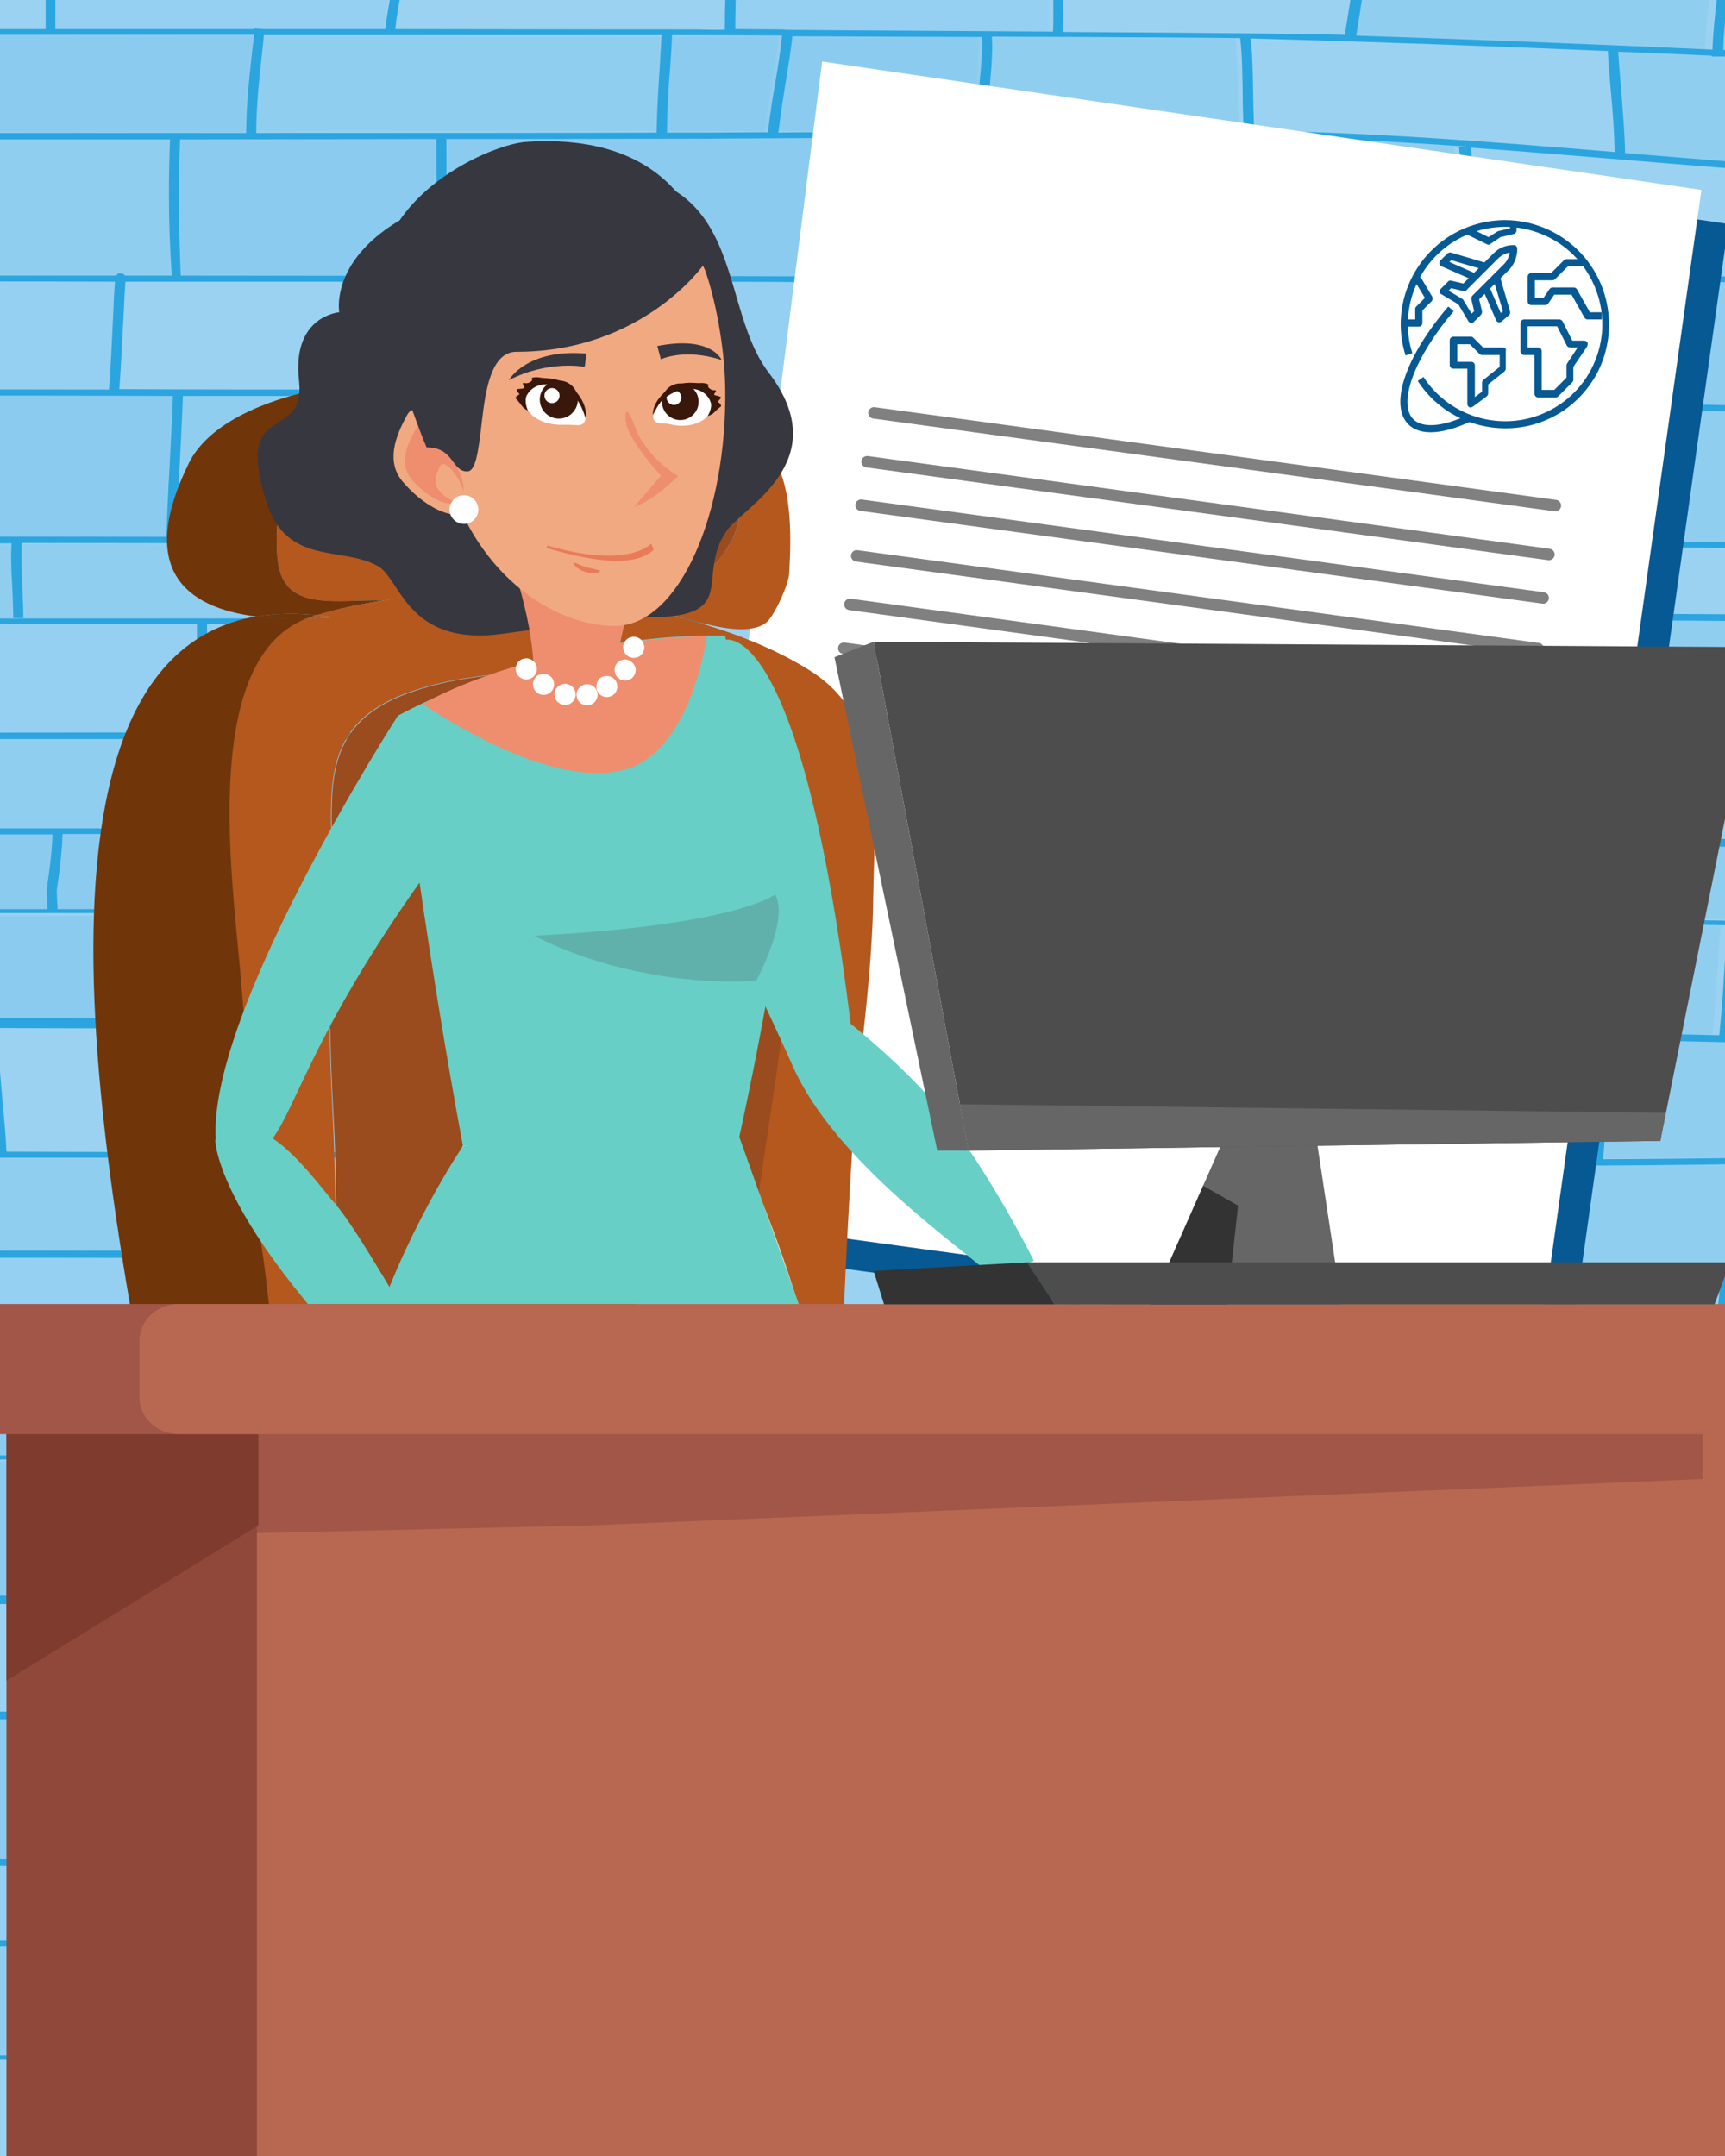 <?xml version="1.0" encoding="utf-8"?>
<!-- Generator: Adobe Illustrator 24.0.3, SVG Export Plug-In . SVG Version: 6.00 Build 0)  -->
<svg version="1.1" id="Layer_1" xmlns="http://www.w3.org/2000/svg" xmlns:xlink="http://www.w3.org/1999/xlink" x="0px" y="0px"
	 width="480px" height="600px" viewBox="0 0 480 600" style="enable-background:new 0 0 480 600;" xml:space="preserve">
<title>Artboard 23</title>
<g transform="matrix(0.948,0,0,1.887,-3.097,-964.778)">
	<rect x="-6.6" y="504" style="fill-rule:evenodd;clip-rule:evenodd;fill:#9BD2F2;" width="529.6" height="328.5"/>
</g>
<g>
	<g>
		<path style="fill:#2BA5DF;" d="M358.6,574.5v3.5h3v-3.5c19.8,0.2,39.5,0.3,59,0.3c31.3,0.1,63.2,0.3,95.2,0.8c0,0.2,0,0.4,0,0.6h3
			c0-0.2,0-0.4,0-0.5c8.8,0.2,17.6,0.3,26.4,0.6c-0.1,0.6-0.1,1.2-0.2,1.7h3c0.1-0.6,0.1-1.1,0.2-1.7c7,0.2,14,0.4,21.1,0.7v-1.7
			c-16.8-0.6-33.6-1-50.4-1.3c0.1-4.4,0.4-8.9,0.7-13.3c0.4-5.2,0.8-10.5,0.8-15.7c0-1.3,0-2.5-0.1-3.8c15.9,0.2,32.2,0.5,48.9,0.8
			v-1.7c-9.8-0.2-19.4-0.3-28.9-0.5c0.4-6.3,0.5-12.9,0.5-19.2c10.1,0,19.5,0.1,28.5,0.2V519c-15.8-0.2-33-0.3-52.7-0.3
			c-6.7,0-13.5,0-20.2,0c-0.1-2.6-0.2-5.1-0.2-7.7c0-9.9,0.7-19.3,2.1-28.2c23.6,0.5,47.3,1.1,71,1.8V483c-9-0.3-17.9-0.5-26.9-0.8
			c0.2-3.7,0.3-7.4,0.5-11c0.4-7.9,0.9-16.2,0.9-24.3c8.9,0.2,17.3,0.4,25.5,0.6v-1.7c-17.4-0.5-36-0.8-57-0.9
			c-0.4-9.3-0.4-18.3-0.4-27.8h-3c0,9.5,0,18.5,0.4,27.8c-4.4,0-8.9,0-13.5,0c-19.8,0-39.9,0.1-59.4,0.3c-7.7,0.1-15.5,0.1-23.4,0.2
			l-0.2-1.6c-1.4-11.9-2.8-23.1-3.7-34.7c14.1,1,28.4,2.2,43,3.4c38.5,3.2,78.2,6.5,117.1,6.5v-1.7c-3.7,0-7.4,0-11.1-0.1
			c-0.2-3.1-0.4-6.1-0.6-9.2c-0.4-6.8-0.9-13.8-0.9-20.6c4.2,0.2,8.3,0.4,12.5,0.6V386c-9.4-0.4-18.9-0.9-28.3-1.3
			c-20.4-0.9-40.9-1.9-61.5-2.8c0.1-4.9,0.7-9.8,1.3-14.6c0.5-4,1-8.2,1.2-12.3c17.6,0.4,35.2,0.7,52.6,1.2
			c11.6,0.3,23.2,0.6,34.8,0.9v-1.7c-11.5-0.3-23.1-0.6-34.6-0.9c-39.2-1-79-1.7-118.9-2.6c0.2-3.5,0.6-7.1,1-10.5
			c0.6-5.5,1.3-11.1,1.3-16.8h-3c0,5.6-0.7,11.2-1.3,16.6c-0.4,3.5-0.8,7-1,10.6c-25.8-0.6-51.7-1.4-77.5-2.5
			c-0.5-9-0.9-17.5-0.9-26.3c10.7,0.3,21.3,0.5,31.9,0.7c0,0,0,0,0,0.1l2.2,0c20.5,0.4,40.9,0.6,61.2,0.6c29,0,58.3-0.4,87.6-1.1
			l1.2,0.1c0,0,0-0.1,0-0.2c12.5-0.3,24.9-0.7,37.4-1.1c0,1,0.1,2.1,0.1,3.1c0,4.3-0.3,8.7-0.6,12.9c-0.3,4.3-0.6,8.7-0.6,13
			c0,1.3,0,2.5,0.1,3.8l3,0c-0.1-1.2-0.1-2.5-0.1-3.7c0-4.3,0.3-8.7,0.6-12.9c0.3-4.3,0.6-8.7,0.6-13c0-1.1,0-2.2-0.1-3.3
			c3.5-0.1,7-0.3,10.5-0.4v-1.7c-16.8,0.7-33.6,1.2-50.5,1.6c1.2-4.7,2-9.5,2.8-14.1c0.9-5.3,1.7-10.7,3.2-15.9l-3-0.3
			c-1.5,5.3-2.4,10.7-3.3,16c-0.8,4.7-1.6,9.6-2.8,14.4c-23.3,0.6-46.5,0.9-69.6,1c0.9-11.1,1.4-22.2,1.4-33.3
			c40.2,0.9,81.2,1.9,121.8,3.1v-1.7c-3.5-0.1-7-0.2-10.5-0.3c0-9.4,0.8-17.5,1.6-26.9l0.3-3.7l-3-0.1l-0.3,3.7
			c-0.9,9.4-1.6,17.5-1.6,26.9c-24.8-0.7-49.6-1.4-74.3-1.9c0.5-4.9,0.8-9.9,1.2-14.8c0.4-5.3,0.7-10.6,1.2-15.8l-0.9,0
			c28.7,0.5,57.6,1.2,86.3,2.2v-1.7c-12.8-0.4-25.6-0.8-38.5-1.1c0-1.1-0.1-2.2-0.1-3.3c0-3,0.2-6.2,0.3-9.2c0.2-3,0.3-6.1,0.3-9.1
			h-3c0,3-0.2,6.1-0.3,9.1c-0.2,3-0.3,6.2-0.3,9.3c0,1.1,0.1,2.1,0.1,3.2c-33.1-0.8-66.2-1.3-98.8-1.8c0-0.2,0-0.3,0-0.5
			c0-4.6,0.8-9.4,1.6-14c0.4-2.1,0.7-4.2,1-6.2c24,0.6,48.4,1.1,72.6,1.1c23.6,0,45.2-0.5,65.2-1.5v-1.7c-7.5,0.4-15.3,0.7-23.3,0.9
			c0.8-4.9,1.1-9.9,1.5-14.8c0.2-3.3,0.5-6.6,0.8-9.9c7,0.2,14,0.4,21.1,0.7v-1.7c-16.8-0.6-33.6-1-50.4-1.3
			c0.1-4.4,0.4-8.9,0.7-13.3c0.4-5.2,0.8-10.5,0.8-15.7c0-1.3,0-2.5-0.1-3.8c15.9,0.2,32.2,0.5,48.9,0.8v-1.7
			c-9.8-0.2-19.4-0.3-28.9-0.5c0.4-6.3,0.5-12.9,0.5-19.2c10.1,0,19.5,0.1,28.5,0.2V151c-15.8-0.2-33-0.3-52.7-0.3
			c-6.7,0-13.5,0-20.2,0c-0.1-2.6-0.2-5.1-0.2-7.7c0-9.9,0.7-19.3,2.1-28.2c23.6,0.5,47.3,1.1,71,1.8V115c-9-0.3-17.9-0.5-26.9-0.8
			c0.2-3.7,0.3-7.4,0.5-11c0.4-7.9,0.9-16.2,0.9-24.3c8.9,0.2,17.3,0.4,25.5,0.6v-1.7c-17.4-0.5-36-0.8-57-0.9
			c-0.4-9.3-0.4-18.3-0.4-27.8h-3c0,9.5,0,18.5,0.4,27.8c-4.4,0-8.9,0-13.5,0c-19.8,0-39.9,0.1-59.4,0.3c-7.7,0.1-15.5,0.1-23.4,0.2
			l-0.2-1.6c-1.4-11.9-2.8-23.1-3.7-34.7c14.1,1,28.4,2.2,43,3.4c38.5,3.2,78.2,6.5,117.1,6.5v-1.7c-3.7,0-7.4-0.1-11.1-0.1
			c-0.2-3.1-0.4-6.1-0.6-9.2c-0.4-6.8-0.9-13.8-0.9-20.6c4.2,0.2,8.3,0.4,12.5,0.6V18c-9.4-0.4-18.9-0.9-28.3-1.3
			c-20.4-0.9-40.9-1.9-61.5-2.8c0.1-4.9,0.7-9.8,1.3-14.6c0.5-4,1-8.2,1.2-12.3l-3-0.1c-0.2,4.1-0.7,8.2-1.2,12.3
			c-0.6,4.8-1.1,9.7-1.3,14.6c-32.8-1.5-65.9-2.8-99.1-3.9c1.4-8.6,2.8-17.5,3.7-26.3c51.4,2,102.9,3.4,153.3,4.6
			c11.6,0.3,23.2,0.6,34.8,0.9v-1.7c-11.5-0.3-23.1-0.6-34.6-0.9c-10.1-0.3-20.3-0.5-30.6-0.8c0.7-4.8,1-9.5,1.3-14.1
			c0.3-5,0.6-10,1.4-15.2h-3c-0.8,5.1-1.1,10.2-1.4,15.1c-0.3,4.6-0.6,9.3-1.3,14.1c-47.5-1.2-95.7-2.6-143.7-4.8
			c0.3-2.9,0.7-5.8,1.1-8.7c0.7-5.2,1.4-10.5,1.7-15.7h-3c-0.3,5.1-1,10.4-1.7,15.5c-0.4,2.9-0.8,5.8-1.1,8.7
			c-7.3-0.3-43.2-0.7-81-1c0.7-5.9,1-10.8,1-15.4c0-2.7-0.1-5.3-0.4-7.8h-2.8c0.2,2.5,0.4,5.1,0.4,7.8c0,4.6-0.3,9.4-1,15.4
			c-27.5-0.3-55.6-0.5-74.5-0.8c-0.9,0-4.2,0-9.2,0c-0.8-5-1.2-9.9-1.5-14.7c-0.2-2.5-0.4-5.1-0.6-7.6h-2.8c0.3,2.6,0.5,5.2,0.6,7.7
			c0.3,4.7,0.7,9.6,1.5,14.6c-18.6,0-56.2-0.1-98.7-0.1c0.4-7.3,0.7-14.8,0.8-22.1h-2.8c-0.1,7.4-0.5,14.8-0.8,22l1.9,0.1
			c-29.8,0-62-0.1-91.7-0.1c-0.2-3.3-0.2-6.6-0.3-9.8c0-4-0.2-8.1-0.5-12.2h-2.8c0.3,4.1,0.5,8.2,0.5,12.2c0,3.2,0.1,6.5,0.3,9.8
			c-4.5,0-8.9,0-13.2,0c0.2-3.7,0.7-7.6,1.2-11.5c0.4-3.5,0.8-7.1,1.1-10.6h-2.8c-0.3,3.4-0.6,6.9-1.1,10.3
			c-0.5,3.9-0.9,7.9-1.2,11.7c-19.8,0-37.8,0-52.5-0.1c0-0.2,0-0.4,0-0.6l-2.8-0.1c0,0.2,0,0.4,0,0.6c-13.9,0-24.4,0-30.1-0.1v1.8
			c5.7,0,16.2,0.1,30.1,0.1c-0.3,6-0.6,12.6-0.6,19.1c0,3,0.1,5.9,0.2,8.8c-13.7,0-24,0-29.7,0v1.7c11.2,0,40.8,0,77.5,0
			c0.3,3.8,0.4,7.7,0.4,11.4c0.1,5.2,0.1,10.5,0.9,15.9c-37.3,0-67.5,0.1-78.8,0.1v1.7c5.5,0,15.5,0,28.7,0c0,0.5,0,1.1,0,1.6
			c0,9.2,1.5,18.3,2.9,27.2c0.5,2.9,0.9,5.9,1.4,8.9c-15.3,0-26.9-0.1-33-0.1v1.7c4.1,0,10.7,0,19.4,0c0.2,3.9,0.7,7.9,1.1,11.7
			c0.6,5.2,1.2,10.5,1.2,15.7c0,0.8,0,1.7-0.1,2.5c-9.7,0-17.2,0-21.7-0.1v1.8c7,0.1,20.9,0.1,39.6,0.1c-0.4,12.7-0.9,25.8-2.3,39.1
			c-17.4,0-30.6-0.1-37.3-0.1v1.8c8.9,0.1,29,0.1,55.3,0.2c0,0.6,0,1.1,0,1.7c0,1.9-0.1,3.8-0.1,5.7c-0.1,1.9-0.1,3.9-0.1,5.8
			c0,3.1,0.2,5.6,0.6,8c-26.4,0-46.8,0-55.7,0v1.7c5.9,0,16.9,0,31.3-0.1c0.5,5.1,1.6,10,2.7,14.8c1.1,4.9,2.3,10,2.8,15.2
			c-17.1,0-30.1,0-36.7,0v1.8c5.3,0,14.6,0,26.8,0c-0.1,1-0.3,2.1-0.3,3.2c0,4.6,1.1,9.3,2.1,13.8c0.6,2.4,1.1,4.8,1.5,7.1l2.8-0.3
			c-0.4-2.4-1-4.9-1.5-7.3c-1-4.4-2.1-8.9-2.1-13.3c0-1.1,0.1-2.2,0.3-3.2c13.6,0,30.4,0,49,0c0.8,4.1,1.4,8.2,1.9,12.2
			c0.5,4,1.1,8.2,1.9,12.4c-9.8,0-19.1,0-27.7,0c0,0,0,0,0,0l-0.2,0c-25.9,0-45.8,0-54.6,0v1.7c8.4,0,27.5,0,52.2,0
			c0.7,3.4,0.8,6.7,0.8,9.6l0,3.7c0,2.3,0,4.9,0.4,7.5c-25.3,0-44.8,0-53.3,0v1.7c13,0,50.7,0,95.8,0c-0.2,2.8-0.4,5.6-0.6,8.4
			c-0.4,5.3-0.8,10.8-0.8,16.2c0,1.4,0,2.8,0.1,4.2l2.8-0.1c-0.1-1.4-0.1-2.8-0.1-4.1c0-5.3,0.4-10.8,0.8-16.1
			c0.2-2.9,0.4-5.8,0.6-8.6c20.8,0,43.1,0,65.2,0c-0.3,4-0.4,8.3-0.4,13.7c0,2.6,0,5.2,0.1,7.8c0,2.6,0.1,5.2,0.1,7.8h2.8
			c0-2.6,0-5.2-0.1-7.8c0-2.6-0.1-5.2-0.1-7.8c0-5.5,0.1-9.8,0.5-13.7c27.4,0,54.4,0,77.6,0c0,1-0.1,2-0.1,3c0,2.9,0.1,5.7,0.2,8.5
			c0.1,2.8,0.2,5.6,0.2,8.4c0,3.6-0.2,6.6-0.5,9.5c-97.7-0.1-218.6-0.2-244-0.2v1.8c6.8,0.1,19.9,0.1,37.3,0.2l0,6.4
			c0,9.3-0.1,18.9,0.3,28.2c-17.6,0-30.9-0.1-37.6-0.1v1.7c9.9,0,34.4,0,66,0.1c1.1,4.1,1.3,8,1.3,11.1c0,1.9-0.1,3.9-0.1,5.8
			c-0.1,1.9-0.1,3.9-0.1,5.8c0,1.1,0,2.1,0.1,3.1c-32,0-57-0.1-67-0.1v1.8c3.9,0,10.1,0.1,18.1,0.1c0.9,3.9,1.3,7.9,1.7,11.8
			c0.4,4.7,0.9,9.7,2.3,14.5c-9.9,0-17.5,0-22.1,0v1.7c9,0,29.8,0,56.9,0.1c0.5,3,0.9,6,1.3,9c0.7,6,1.5,12.1,3.6,18.2
			c-29.5,0-52.3,0.1-61.8,0.1v1.7c11,0,39.8-0.1,76.4-0.1c-0.9,12.4-0.9,25.2-0.9,37.5h2.8c0-12.4,0-25.1,0.9-37.5
			c17.1,0,35.7,0,54.9-0.1c0,1.8-0.1,3.6-0.1,5.4c0,9.5,0.6,19.6,2,32.6c-62.6-0.1-119.4-0.1-136.1-0.2v1.7c5.7,0,16.3,0,30.2,0.1
			c0,0.8,0.1,1.6,0.1,2.5c0,3.4-0.2,6.9-0.4,10.2c-0.2,3.4-0.4,6.8-0.4,10.3c0,2.4,0.1,4.6,0.3,6.6l2.8-0.2c-0.2-2-0.3-4.1-0.3-6.4
			c0-3.4,0.2-6.9,0.4-10.2c0.2-3.4,0.4-6.9,0.4-10.4c0-0.8,0-1.6-0.1-2.5c16.9,0,38.2,0,61.9,0.1c-0.1,1.9-0.1,3.7-0.1,5.6
			c0,4.3,0.2,8.6,0.3,12.9c0.1,3.8,0.2,7.6,0.3,11.5c-45.4-0.1-82.5-0.1-95.4-0.2v1.8c4.5,0.1,11.6,0.1,20.9,0.1
			c0.5,3.3,1,6.7,1.5,10c1.3,9.6,2.6,19.6,6.6,29.1c-13.3,0-23.4-0.1-29-0.1v1.8c7.1,0.1,21.3,0.1,40,0.2c-0.2,2.4-0.4,4.8-0.4,7.4
			c0,4.1,0.3,8.6,0.9,13.7c-17.7,0-32.3,0-40.5,0v1.7c11.6,0,35.9-0.1,65.1-0.1c-0.1,3.1-0.3,6.2-0.5,9.3c-0.3,3.6-0.5,7.3-0.5,11
			c0,3.6,0.3,6.9,0.9,9.9c-29.3,0-53.5,0-65,0v1.8c47.3,0.1,314,0.2,336.4,0.3C275.2,574.2,347,574.4,358.6,574.5z M400,557.2
			c-0.5,5.2-0.9,10.3-1.4,15.8c-24.9-0.1-50.2-0.3-75.4-0.8c-0.5-5.2-1-10.1-1.5-15c-0.5-5-1-9.9-1.5-15.3l-3,0.1
			c0.5,5.4,1,10.4,1.5,15.3c0.5,4.8,1,9.6,1.5,14.8c-2.2,0-37.9-0.1-73.4-0.1c0.2-2.6,0.4-5.3,0.6-7.9c0.5-7.5,1-15.3,2.8-22.8
			c58.5-0.3,130.9-0.5,151.3-0.6C401,546.4,400.5,551.8,400,557.2z M169.2,540C169.2,540,169.2,540,169.2,540
			c-27.5,0-61.7,0.1-96.9,0.1c0.1-1.1,0.1-2.2,0.1-3.3c0-2.1-0.1-4.3-0.2-6.4c-0.1-2.1-0.2-4.2-0.2-6.3c0-1.7,0.1-3.3,0.3-4.7
			c22.6,0,44.8,0.1,65.2,0.1c-0.3,3.1-0.5,6.2-0.6,9.3c-0.1,3.5-0.2,7.1-0.7,10.7l2.8,0.3c0.5-3.6,0.6-7.3,0.7-10.9
			c0.1-3.1,0.2-6.2,0.6-9.3c23.1,0,43.8,0.1,59.6,0.1c-0.1,6.3-0.4,12.6-0.8,18.8l-0.1,1.5c-7.8,0-16.9,0-26.9,0c0,0,0,0,0,0H169.2z
			 M42.6,478.6c23,0.1,46.4,0.1,68.5,0.2c0.3,2.1,0.5,4.2,0.5,6.4c0,6-1.1,12.2-2.2,18.1c-0.9,4.6-1.7,9.5-2.1,14.3
			c-19,0-38.9-0.1-58.6-0.1c0-0.3,0.1-0.7,0.1-1C48.7,516.1,44.2,494,42.6,478.6z M49.6,444.8c-8.3,0-16.6,0-24.9,0l2.2-0.2
			c-1.4-12.9-2-22.9-2-32.4c0-1.8,0-3.6,0.1-5.5c22.2,0,45.1,0,67.2-0.1c0.1,3.7,0.2,7.4,0.2,11.1c0.1,8.9,0.2,18,1.4,27
			c-13.6,0-27.5,0-41.4,0c0,0,0,0,0-0.1L49.6,444.8C49.6,444.7,49.6,444.7,49.6,444.8z M-19,372.2c0-3.9,0.3-7.9,0.5-11.7
			c0.2-3.4,0.4-7,0.5-10.5c24.3,0,50.9,0.1,77.2,0.1c0.5,3.8,0.6,7.5,0.6,11.3l0,2.5c0,4.1,0.1,8.2,0.7,12.4c-28,0-56.3,0-81.8-0.1
			l2.4-0.1C-19,374.8-19,373.5-19,372.2z M33.1,394.7c0.5-3.6,1-7.3,1-11.1c0-2.1-0.2-3.9-0.5-5.8c23.4,0,47.4,0,70,0
			c0.5,3.6,0.8,7.5,0.8,11.9c0,3.7-0.3,8.5-0.5,12.7l-0.1,2.4c-23.2,0-47.7,0-71.6,0.1C32.1,401.6,32.6,398.2,33.1,394.7z
			 M62.6,363.8l0-2.5c0-3.8-0.1-7.5-0.6-11.3c29.3,0.1,57.9,0.1,82.1,0.2c0,8.5,0,17.3-0.5,25.9l2.8,0.1c0.4-8.6,0.5-17.4,0.5-26
			c34.3,0.1,59.3,0.1,63.8,0.2c1.8,0,3.7,0.1,5.7,0.1c0,0,0,0,0,0.1h0.3c0.3,2.2,0.7,8.3,0.7,12c0,4.2-0.2,9.8-0.4,13.9
			c-6,0-15.2,0-27-0.1c0,0,0,0,0,0l-0.3,0c-31.2,0-79.6-0.1-128.8-0.1l2.4-0.3C62.6,371.9,62.6,367.9,62.6,363.8z M127.6,322.3
			c26.4,0,49.4,0,65.3,0c0.3,3.9,0.4,7.8,0.4,11.4l0,7.1c0,2.5,0,5,0.2,7.5c-15.4,0-39.3-0.1-67.2-0.1c0.2-2.9,0.4-5.7,0.6-8.6
			c0.4-4.8,0.8-9.7,0.8-14.6C127.7,324,127.6,323.1,127.6,322.3z M135.2,266.2c-0.1-2.8-0.2-5.6-0.2-8.4c0-1,0-2,0.1-3
			c27.8,0,49.9,0,60.5,0c0,3.8-0.1,7.5-0.3,11.3c-0.2,4.2-0.3,8.3-0.3,12.5c0,1.9,0,3.8,0.1,5.6c-18,0-38.5,0-60.2-0.1
			c0.3-2.9,0.5-5.9,0.5-9.5C135.4,271.9,135.3,269.1,135.2,266.2z M133.4,203.9c-22.3,0-48.7,0-75.8,0v-30.2c28.1,0,55.8,0,79.6-0.1
			c-1.4,4.9-1.6,9.9-1.9,14.8c-0.2,5.1-0.5,10.4-2.1,15.5L133.4,203.9z M-54.1,164.2c0-1.9,0.1-3.8,0.1-5.7c0.1-1.9,0.1-3.8,0.1-5.7
			c0-0.6,0-1.1,0-1.7c17.1,0,36.6,0.1,57.1,0.1c0,1-0.1,2-0.1,3c0,3,0.1,5.9,0.3,8.9c0.1,2.9,0.3,5.9,0.3,8.9h2.8
			c0-3.1-0.2-6.1-0.3-9C6.1,160,6,157,6,154.1c0-1,0-2,0.1-3c23.4,0,48.1,0.1,71.8,0.1c-0.1,3.8-0.5,7.8-1,11.7
			c-0.4,3-0.8,6.1-1,9.1l2,0.1c-45.4,0-94.1,0-131.4,0.1l0.1,0C-53.9,169.8-54.1,167.3-54.1,164.2z M30.3,108.4
			c-26.2,0-51.6-0.1-73.8-0.1c-0.6-4.7-1.5-9.3-2.4-13.8c-1-5.3-2-10.7-2.6-16.2c23.8,0,51.8,0,80.5,0.1c-0.1,1.4-0.3,3.5-0.4,7.1
			C31.2,93.3,30.7,105.2,30.3,108.4L30.3,108.4z M-19.3,76.7l1.8-0.1c-0.2-3-0.3-6.2-0.3-9.8c0-4.9,0.2-9.9,0.4-14.8
			c0.2-4.3,0.3-8.8,0.4-13.2c20.5,0,42.5,0,64.3,0c-0.2,5.5-0.3,10.6-0.3,15.3c0,7.9,0.3,15.3,0.8,22.6c-4.3,0-8.7,0-13,0
			c-0.2-0.3-0.5-0.6-1.2-0.6c-0.6-0.1-0.9,0-1.2,0.6C14.6,76.7-2.9,76.7-19.3,76.7z M121.4,38.7c0,12.3,0,25.1,1.4,38l2.8-0.2
			c-1.4-12.8-1.4-25.5-1.4-37.8c39.3,0,68.5-0.1,71.8-0.1c9.6-0.1,21.7-0.1,34.7-0.2c-1.2,7.4-1.6,15-2,22.3
			c-0.3,5.3-0.5,10.7-1.1,16.1l0.7,0.1c-2.4,0-4.8,0-7.1,0c-10.8-0.1-91.2-0.1-170.9-0.2C50,69.4,49.8,62,49.8,54.1
			c0-4.7,0.1-9.8,0.3-15.3C75.1,38.8,99.7,38.7,121.4,38.7z M71.3,37c0-7.2,0.8-14.7,1.6-22c0.2-1.7,0.4-3.5,0.5-5.2
			c48.1,0,91.6,0,110.7,0c-0.2,2.8-0.3,5.7-0.5,8.5c-0.4,6.1-0.8,12.4-0.9,18.6C161.2,37,118.2,37,71.3,37z M276,10.2
			c33.5,0.1,63.7,0.3,69.1,0.4c0.6,5.2,0.6,10.5,0.7,15.5c0,3.4,0.1,6.8,0.3,10.3c-1.5,0-3.1,0-4.6,0c-5,0-34.5,0.1-67.3,0.2
			c0.2-3.2,0.5-6.5,0.9-9.6c0.5-4.8,1-9.8,1-14.6C276.1,11.6,276,10.9,276,10.2z M320.7,38.1c-0.5,6.5-1.4,12.9-2.2,19.2
			c-0.9,6.5-1.8,13.2-2.3,19.9c-27.2-0.1-58.8-0.1-85.6-0.3c0.6-5.4,0.8-10.8,1.1-16.1c0.4-7.4,0.8-15.1,2-22.5
			C264,38.3,298.9,38.2,320.7,38.1z M346,109.6c-6.8-0.2-50.5-0.5-92.2-0.7c0.2-4.4,0.7-8.9,1.1-13.2c0.6-5.5,1.1-11.3,1.2-17
			c40.8,0.1,82.8,0.2,89,0.3c0.4,2.8,0.6,5.9,0.6,9.6c0,2,0,4-0.1,6c0,2-0.1,4-0.1,6C345.5,104,345.7,106.9,346,109.6z M383,131.9
			c0.5,6.2,1,12.4,1.5,18.9c-9.8-0.1-39.9-0.2-74.4-0.4c0.6-4.5,1.2-9.1,1.8-13.6c1.1-8.4,2.2-17.1,3.6-25.6
			c24.1,0.5,46.7,0.9,67.4,1.3l-1.3,0C382,119.2,382.5,125.6,383,131.9z M493.2,150.8c-7.8,0-15.7,0-23.5,0.1
			c-15.6,0.1-31.2,0.1-46.8,0.1c-11.6,0-23.5,0-35.4-0.1c-0.5-6.6-1-12.8-1.5-19c-0.5-6.3-1-12.6-1.5-19.3c30,0.6,55.8,1.1,75.5,1.5
			c11.6,0.2,23.4,0.5,35.1,0.7c-1.4,8.9-2.1,18.4-2.1,28.3C493.1,145.6,493.1,148.2,493.2,150.8z M422.9,152.7c5.6,0,11.3,0,16.9,0
			c-0.1,1.8-0.2,3.8-0.2,6c0,2.2,0.1,4.5,0.1,6.7c0,1.9,0.1,3.7,0.1,5.6c-2.9,0-5.8,0-8.7,0c-32,0-62.6,0.2-92.6,0.7
			c-0.2-3.1-0.3-6.1-0.3-9.2c0-3.3,0.1-6.6,0.4-9.9C376.2,152.6,409,152.7,422.9,152.7z M517.2,173.2c0.1,1.3,0.1,2.5,0.1,3.8
			c0,5.2-0.4,10.5-0.8,15.6c-0.3,4.4-0.6,8.9-0.7,13.3c-32-0.6-63.9-0.7-95.2-0.8c-6.3,0-12.6,0-19-0.1c0.5-5.5,0.9-10.6,1.4-15.8
			c0.5-5.4,1-10.8,1.5-16.6c8.8,0,17.7-0.1,26.7-0.1C459,172.6,487.5,172.8,517.2,173.2z M425.8,254.9c-0.9,0-1.9,0-2.8,0
			c0.5-6.8,1.1-13.8,3.3-20.4l-2.9-0.3c-2.3,6.7-2.9,13.8-3.4,20.7c-2,0-4-0.1-5.9-0.1c-28.1-0.4-56.8-0.8-85.4-1.4
			c0.1-1.7,0.2-3.3,0.2-5c0.2-5.4,0.3-10.9,1.7-16.2c26.7,0.2,53.8,0.9,80,1.6c5.9,0.2,11.8,0.3,17.8,0.5c-0.3,2-0.6,4.1-1,6.1
			c-0.8,4.7-1.6,9.5-1.6,14.2C425.8,254.6,425.8,254.8,425.8,254.9z M333.1,284.6c-3-0.1-21.4-0.2-44.8-0.2V255
			c23.4,0.1,41.9,0.1,44.8,0.2c-0.3,5.3-0.4,10.4-0.4,15.5C332.7,275.3,332.9,279.9,333.1,284.6z M266,253.1c0-0.3,0-0.6,0-0.8
			c0-2.9,0.4-5.9,0.8-8.9c0.4-3,0.8-6.1,0.8-9.2c0-0.7-0.1-1.5-0.1-2.2c26.5,0,48.7,0,50.1,0c3.3,0,6.7,0,10,0.1
			c-1.4,5.4-1.5,10.9-1.7,16.2c0,1.7-0.1,3.3-0.2,5C323.1,253.3,296.3,253.2,266,253.1z M285.4,255v29.4c-8.4,0-17.4-0.1-26.5-0.1
			c-8.5,0-31-0.1-61-0.1c-0.1-1.9-0.1-3.8-0.1-5.6c0-4.1,0.2-8.3,0.3-12.4c0.1-3.8,0.3-7.6,0.3-11.4c1.7,0,2.9,0,3.6,0
			C224.9,254.9,258.1,254.9,285.4,255z M358.6,230.7c-13.7-0.3-27.4-0.4-41-0.4c-1.1,0-13.8,0-31.3,0c2.8-8,3.8-16.3,4.2-24.1
			c32.7,0.1,61.2,0.2,68.1,0.2V230.7z M222.6,172c-4.3,0-8.4,0-12.3,0c-4.3,0-23.6,0-50.9,0c1.7-6.9,2.6-13.9,3.5-20.7
			c26.2,0.1,44.4,0.1,48,0.2c9.6,0.1,20.4,0.3,31.8,0.4c0.2,1.6,0.4,3.2,0.4,5.1c0,2.7-0.3,5.5-0.5,8.2c-0.2,2.2-0.4,4.5-0.4,6.8
			c-5.7,0-11.2,0-16.6,0c0,0,0-0.1,0-0.1L222.6,172C222.6,172,222.6,172,222.6,172z M98.2,91.7c-0.1-2.5-0.2-5.1-0.2-7.6
			c0-2.1,0.1-4,0.2-5.7c23.9,0,46.5,0,65.6,0c-0.3,2.5-0.4,5.3-0.4,8.5c0,2,0,4,0.1,6c0,2,0.1,4,0.1,6c0,2.7-0.2,6.9-0.4,8.8H163
			c0,0.4,0,0.6,0,0.8c-19,0-41.5,0-65.2-0.1c0.4-2.7,0.5-5.6,0.5-9C98.4,96.9,98.3,94.3,98.2,91.7z M212.4,110.3
			c-1.4,7.3-1.8,14.9-2.1,22.2c-0.3,5.6-0.6,11.4-1.3,17.2c-6.3,0-23.9-0.1-48.1-0.1l-0.7-0.1l0,0.1c-10.6,0-22.4,0-35-0.1
			c0-3.5,0-7,0.1-10.4c0-3.5,0.1-6.9,0.1-10.4c0-6.1-0.1-11.7-0.5-18.4C156.7,110.3,187.1,110.3,212.4,110.3z M166.3,92.9
			c0-2-0.1-4-0.1-6c0-3.3,0.2-6,0.4-8.5c28.3,0,48.7,0,54,0.1c10.2,0,21.3,0.1,32.6,0.1c-0.1,5.7-0.6,11.3-1.2,16.8
			c-0.4,4.4-0.9,8.9-1.1,13.4c-11-0.1-21.8-0.1-31.7-0.2c-5.2,0-25.3-0.1-53.3-0.1c0.3-1.4,0.4-4.2,0.4-9.6
			C166.4,97,166.4,94.9,166.3,92.9z M335.5,171.6c-5.2,0.1-49.7,0.2-90.7,0.3c0.1-2.2,0.2-4.4,0.4-6.6c0.2-2.7,0.5-5.5,0.5-8.3
			c0-1.8-0.1-3.5-0.4-5.1c28.4,0.3,60.6,0.4,90.2,0.5c-0.2,3.3-0.4,6.6-0.4,9.9C335.2,165.5,335.4,168.6,335.5,171.6z M307.2,150.4
			c-32.5-0.2-68.6-0.4-95.4-0.7c0.7-5.7,1-11.5,1.3-17.1c0.4-7.4,0.8-14.9,2.2-22.3c35.4,0,60.4,0.1,65,0.2
			c11,0.2,21.8,0.4,32.4,0.6c-1.4,8.4-2.5,17-3.6,25.4C308.4,141.2,307.9,145.8,307.2,150.4z M160,151.4c-0.9,6.8-1.8,13.8-3.5,20.7
			c-22.2,0-49.3,0-77.7,0c0.2-2.9,0.6-6,1-8.9c0.5-3.9,1-8,1.1-11.9C109.9,151.3,137.6,151.3,160,151.4z M225.5,177.4
			c0-1.3,0-2.6-0.1-4c5.3,0,10.8-0.1,16.5-0.1c0,0.1,0,0.1,0,0.2h2.8c0-0.1,0-0.1,0-0.2c22.9-0.1,48.2-0.2,72-0.3
			c0.5,5.4,1.4,11.5,1.9,16.4c0.5,4.8,1,9.6,1.5,14.8c-2.7,0-56.1-0.1-97.4-0.2C224.6,195.2,225.5,186.3,225.5,177.4z M323.1,204.2
			c-0.5-5.2-1-10.1-1.5-15c-0.5-4.9-1.4-11-1.9-16.3c36.7-0.1,69.1-0.2,81.7-0.3c-0.5,5.7-1,11.1-1.5,16.5
			c-0.5,5.2-0.9,10.3-1.4,15.8C373.6,204.9,348.4,204.7,323.1,204.2z M272.2,26.7c-0.3,3.3-0.7,6.6-0.9,9.9c-13,0-26.5,0.1-39.1,0.2
			l-1.1-0.1c0,0,0,0.1,0,0.1c-5,0-9.9,0-14.5,0.1c0.5-4.6,1.3-9.3,2-13.9c0.7-4.2,1.4-8.6,1.9-12.9c16.2,0.1,34.8,0.1,52.7,0.2
			c0,0.7,0.1,1.4,0.1,2.1C273.2,17,272.7,21.9,272.2,26.7z M215.8,22.6c-0.8,4.7-1.6,9.5-2.1,14.2c-6,0-11.6,0.1-16.6,0.1
			c-1.2,0-5.2,0-11.5,0c0-6.1,0.4-12.4,0.9-18.4c0.2-2.9,0.4-5.8,0.5-8.7c3.9,0,6.4,0,7.2,0c6.7,0,14.7,0.1,23.4,0.1
			C217.2,14.2,216.5,18.4,215.8,22.6z M70.1,14.8c-0.8,7.3-1.6,14.9-1.6,22.2c-33.3,0-68.3,0-98.8,0.1c-0.7-5.4-0.8-10.7-0.9-16
			c0-3.7-0.1-7.5-0.4-11.4c31.5,0,68,0,102.3,0C70.5,11.5,70.3,13.1,70.1,14.8z M34.5,85.6c0.1-3,0.3-5.8,0.4-7.2
			c20.2,0,40.8,0,60.5,0c-0.1,1.8-0.2,3.6-0.2,5.7c0,2.6,0.1,5.1,0.2,7.7c0.1,2.5,0.2,5.1,0.2,7.6c0,3.4-0.2,6.3-0.5,8.9l0.8,0.1
			c-20.4,0-41.7,0-62.7-0.1C33.5,104.9,34.1,93.7,34.5,85.6z M50,129.5c0.3-6.5,0.7-12.9,0.9-19.3c23.5,0,47.7,0,71,0
			c0.4,6.7,0.5,12.3,0.5,18.4c0,3.4,0,6.9-0.1,10.4c0,3.5-0.1,6.9-0.1,10.4c-22.8,0-48-0.1-73.3-0.1C49.3,142.8,49.7,136.2,50,129.5
			z M138.2,188.5c0.2-4.9,0.5-10,1.9-14.9c36.7,0,63.6-0.1,67.8-0.1c4.6,0,9.5-0.1,14.7-0.1c0,1.3,0.1,2.6,0.1,3.9
			c0,8.9-1,17.8-2.9,26.6c-8.9,0-17.2,0-24.2,0c-3.1,0-26.6,0-59.5,0C137.7,198.8,138,193.6,138.2,188.5z M208.9,218.1
			c0.3-4,0.7-8,0.9-12.1c22.2,0.1,51.2,0.2,77.9,0.3c-0.5,7.9-1.4,16.1-4.3,24.1c-22.9,0-52.7,0-75.4,0
			C208.2,226.2,208.5,222.1,208.9,218.1z M264.7,232.1c0.1,0.7,0.1,1.5,0.1,2.2c0,2.9-0.4,6-0.8,8.9c-0.4,3-0.8,6.1-0.8,9.1
			c0,0.3,0,0.6,0,0.8c-21.4,0-44.2-0.1-61.3-0.1c-2.3,0-11.1,0-24.5,0c0.1-0.6,1-11.2,2.5-20.9c10.4,0,17.2,0,19,0
			C216.9,232.1,242.1,232.1,264.7,232.1z M220.3,286.7c0.9,4.1,1.4,8.5,1.4,13.9c0,3.6-0.2,7.2-0.4,10.7c-0.2,3.1-0.3,6.4-0.3,9.6
			c-2.4,0-4.7,0-6.9-0.1c-2.3,0-8.8,0-18.4-0.1c0-0.1,0-0.1,0-0.2l-2.8,0.2c-9.7,0-22.1,0-36.5-0.1c-0.9-12-1.8-22.9-3.1-34.2
			C178.8,286.6,202,286.6,220.3,286.7z M263.3,322.5c33.4,0.1,64.2,0.2,67.8,0.3c0,8.9,0.5,17.3,0.9,26.3
			c-3.9-0.2-36.1-0.3-70.5-0.5c1.1-5.7,2.2-12.2,2.2-18.9C263.8,327.2,263.6,324.8,263.3,322.5z M346,477.6
			c-4.8-0.2-27.8-0.3-55.5-0.5c0-0.9-0.1-1.8-0.1-2.7c0-5.3,0.6-10.9,1.1-16.3c0.4-3.7,0.8-7.6,1-11.3c26.6,0.1,48.3,0.1,52.7,0.2
			c0.4,2.8,0.6,5.9,0.6,9.6c0,2,0,4-0.1,6c0,2-0.1,4-0.1,6C345.5,472,345.7,474.9,346,477.6z M493.2,518.8c-7.8,0-15.7,0-23.5,0.1
			c-15.6,0.1-31.2,0.1-46.8,0.1c-11.6,0-23.5,0-35.4-0.1c-0.5-6.6-1-12.8-1.5-19c-0.5-6.1-1-12.2-1.5-18.7c32.5,0.3,60.2,0.7,75.5,1
			c11.6,0.2,23.4,0.5,35.1,0.7c-1.4,8.9-2.1,18.4-2.1,28.3C493.1,513.7,493.1,516.2,493.2,518.8z M422.9,520.7c5.6,0,11.3,0,16.9,0
			c-0.1,1.8-0.2,3.8-0.2,6c0,2.2,0.1,4.5,0.1,6.7c0,1.9,0.1,3.7,0.1,5.6c-2.9,0-5.8,0-8.7,0c-32,0-62.6,0.2-92.6,0.7
			c-0.2-3.1-0.3-6.1-0.3-9.2c0-3.3,0.1-6.6,0.4-9.9C376.2,520.7,409,520.7,422.9,520.7z M240.2,518c0.6-4.1,1.4-8.3,2.1-12.3
			c1.6-8.5,3.2-17.3,3.3-26.1c22.5,0.3,47.4,0.6,72.4,0.9c0,0.6,0,1.2,0,1.8c0,9.5-1.4,18.8-2.9,28.6c-0.4,2.4-0.7,4.8-1.1,7.3
			l2.8,0.3c0.3-2.4,0.7-4.8,1.1-7.3c1.4-9.4,2.9-19.2,2.9-28.9c0-0.6,0-1.2,0-1.8c20.8,0.2,41.5,0.4,60.6,0.7
			c0.5,6.5,1,12.7,1.5,18.8c0.5,6.2,1,12.4,1.5,18.9C368.2,518.7,296.2,518.4,240.2,518z M335.5,539.7c-3.7,0.1-27,0.1-54.8,0.2
			c0.2-2.2,0.6-4.5,1-6.9c0.6-3.1,1.2-6.4,1.2-9.6c0-1.1-0.2-2.1-0.3-3.1c17.7,0.1,35.8,0.2,52.9,0.3c-0.2,3.3-0.4,6.6-0.4,9.9
			C335.2,533.5,335.4,536.6,335.5,539.7z M205,476.7c-18.4,0-45.2-0.1-75.6-0.1c-0.4-2.9-0.5-6-0.5-9.6c0-3.5,0.2-7.1,0.3-10.6
			c0.1-3.3,0.3-6.6,0.3-9.9c32.5,0,60.7,0,78.9,0.1c-0.4,3.5-0.9,7-1.5,10.4c-0.9,5.3-1.9,10.8-1.9,16.3
			C204.9,474.3,204.9,475.5,205,476.7z M164.9,517.7c-16.6,0-35.1-0.1-54.7-0.1c0.4-4.7,1.2-9.4,2-13.9c1.1-6,2.3-12.3,2.3-18.5
			c0-2.3-0.2-4.4-0.5-6.4c18.5,0.1,36,0.1,51.5,0.2c-0.1,0.9-0.1,2-0.1,3.5c0,4.6-0.2,9.3-0.4,13.8c-0.2,4.5-0.4,9.2-0.4,13.9
			C164.6,512.9,164.7,515.3,164.9,517.7z M190.1,378c16.8,0,28.5,0,32.5,0c16.6,0.1,35.4,0.1,53.3,0.2c0,0.8-0.1,1.7-0.1,2.5
			c0,2.3,0.1,4.6,0.1,7c0.1,2.3,0.1,4.7,0.1,7c0,3.3-0.1,6.9-0.4,9.9c-16.9,0.1-34.8,0.1-50.8,0.2c-4.6,0-18.6,0-38.3,0.1
			c0-0.9-0.1-2-0.1-2.5c0-3.6,1-7.3,1.9-10.8c1-3.6,1.9-7.4,1.9-11.2C190.3,379.5,190.2,378.7,190.1,378z M248.1,406.4
			c0,12.6,0,25.6-1.8,38.7c-6.6,0-13-0.1-19.1-0.1c-5.4,0-24.8-0.1-51.8-0.1c0.1-2.1,0.1-4.2,0.2-6.3c0.3-10.8,0.7-21.9,2.4-32
			c24.2,0,41.4-0.1,46.6-0.1C232.1,406.5,240,406.4,248.1,406.4z M185.6,391c-1,3.7-2,7.4-2,11.3c0,0.5,0,1.6,0.1,2.5
			c-21,0-48,0.1-77.2,0.1l0.1-2.3c0.2-4.3,0.5-9.1,0.5-12.9c0-4.4-0.3-8.3-0.8-11.9c31.1,0,59.6,0,80.8,0.1c0.1,0.8,0.2,1.5,0.2,2.3
			C187.5,383.9,186.6,387.3,185.6,391z M175.1,406.6c-1.7,10.2-2.1,21.2-2.4,32c-0.1,2.1-0.1,4.2-0.2,6.3c-21.7,0-48-0.1-75.9-0.1
			c-1.3-9-1.4-18.2-1.4-27.1c0-3.7-0.1-7.4-0.2-11.1C124.7,406.6,152.7,406.6,175.1,406.6z M209.6,457.3c0.6-3.5,1.2-7.1,1.6-10.7
			c8.1,0,13.9,0,16.6,0c19.7,0.1,42,0.1,61.8,0.2c-0.2,3.7-0.6,7.5-0.9,11.1c-0.6,5.4-1.1,11-1.1,16.5c0,0.9,0,1.8,0.1,2.7
			c-18.9-0.1-39.8-0.2-58.4-0.4c-3.3,0-10.8,0-21.3-0.1c-0.1-1.2-0.2-2.3-0.2-3.5C207.7,467.9,208.6,462.5,209.6,457.3z
			 M328.1,428.4c-0.6,4.7-1.2,9.6-1.2,14.4c0,0.8,0,1.6,0.1,2.5c-23.6,0-51.9-0.1-77.9-0.2c1.8-13.1,1.8-26.1,1.8-38.7
			c29.6-0.1,60.5-0.2,77.6-0.2c0.5,2.5,0.7,5.1,0.7,8C329.3,418.9,328.7,423.7,328.1,428.4z M278.6,404.5c0.4-3,0.4-6.6,0.4-9.9
			c0-2.3-0.1-4.7-0.1-7c-0.1-2.3-0.1-4.6-0.1-6.9c0-0.8,0-1.7,0.1-2.5c32.4,0.1,61,0.3,66.3,0.4c0.6,5.2,0.6,10.5,0.7,15.5
			c0,3.4,0.1,6.8,0.3,10.3c-1.5,0-3.1,0-4.6,0C336.7,404.4,309.6,404.4,278.6,404.5z M309.7,361.4c-0.5,4.3-1.1,10.1-1.1,15.6
			c-3.7,0-7.5-0.1-11.3-0.1c0.3-2.7,0.9-5.5,1.5-8.2c0.9-4,1.8-8.1,1.8-12.3c0-1.8-0.2-3.4-0.6-5c3.4,0,6.7,0.1,10,0.1
			c0,0.5,0,1,0,1.5c0,1,0.1,2,0.1,3.1C310.1,357.1,309.9,359,309.7,361.4z M297.1,351.5c0.4,1.6,0.6,3.2,0.6,5
			c0,3.9-0.9,7.9-1.7,11.8c-0.6,2.8-1.2,5.7-1.5,8.6c-5.2,0-10.4-0.1-15.7-0.1c0-0.1,0-0.2,0-0.2l-2.8-0.1c0,0.1,0,0.2,0,0.3
			c-18.4-0.1-36.8-0.2-52.9-0.3c-0.8,0-1.9,0-3.2,0c0.2-4,0.4-9.6,0.4-13.9c0-6.5-0.3-10-0.7-12
			C242.5,350.9,270.7,351.2,297.1,351.5z M258.7,348.5c-13.8-0.1-27.9-0.2-40.4-0.2c-0.1,0-0.2,0-0.4,0c-0.1,0-0.2,0-0.4,0
			c-2.3,0-4.6,0-6.8,0c-2,0-7,0-14.5,0c-0.1-2.5-0.2-5-0.2-7.5l0-7.1c0-3.6-0.1-7.4-0.4-11.4c9.6,0,16.2,0,18.7,0
			c14,0.1,30.2,0.1,46,0.2c0.3,2.3,0.5,4.6,0.5,7.1C261,336.3,259.9,342.9,258.7,348.5z M126.6,446.5c0,3.2-0.1,6.5-0.3,9.8
			c-0.2,3.5-0.3,7.1-0.3,10.7c0,3.6,0.2,6.7,0.5,9.6c-22.5,0-46.8-0.1-71.1-0.1c-1.3-9.6-2.7-20.4-2.9-30
			C77.8,446.4,103.2,446.4,126.6,446.5z M69.4,519.4c-0.1,1.5-0.2,3-0.2,4.7c0,2.1,0.1,4.3,0.2,6.4c0.1,2.1,0.2,4.2,0.2,6.3
			c0,1.1,0,2.1-0.1,3.2l2.8,0.1l0,0l0,0l0,0c-26.1,0-52.7,0-77.4,0c0.5-3.6,1.3-7.2,2-10.6c0.7-3.3,1.5-6.8,2-10.2
			C21.4,519.3,45.5,519.4,69.4,519.4z M167.7,517.7c-0.1-2.4-0.2-4.8-0.2-7.6c0-4.6,0.2-9.3,0.4-13.8c0.2-4.5,0.4-9.2,0.4-13.9
			c0-1.9,0-2.9,0.1-3.5c32.3,0.1,55.9,0.2,61.7,0.3c4.1,0.1,8.4,0.1,12.7,0.2c-0.1,8.7-1.7,17.4-3.3,25.8c-0.8,4.2-1.6,8.4-2.2,12.7
			c-2,0-3.9,0-5.8,0C224.9,517.8,200.6,517.8,167.7,517.7z M201.9,538.6c0.4-6.2,0.8-12.6,0.8-18.9c14.5,0,24.7,0.1,28.4,0.1
			c15,0.2,31.7,0.3,48.8,0.4c0.2,1,0.3,2,0.3,3.1c0,3-0.6,6.2-1.2,9.2c-0.4,2.4-0.9,4.9-1.1,7.3c-8.9,0-18.2,0-27.5,0.1
			c0,0,0,0,0-0.1l-2.8-0.5c-0.1,0.2-0.1,0.4-0.1,0.6c-6.9,0-13.7,0-20.2,0.1c-3.7,0-12.7,0-25.5,0L201.9,538.6z M516.5,560.6
			c-0.3,4.4-0.6,8.9-0.7,13.3c-32-0.6-63.9-0.7-95.2-0.8c-6.3,0-12.6,0-19-0.1c0.5-5.5,0.9-10.6,1.4-15.8c0.5-5.4,1-10.8,1.5-16.6
			c8.8,0,17.7-0.1,26.7-0.1c27.8,0,56.3,0.2,86,0.6c0.1,1.3,0.1,2.5,0.1,3.8C517.3,550.2,516.9,555.5,516.5,560.6z M516.4,520.5
			c7.4,0,14.5,0,21.2,0c0,6.3,0,12.9-0.5,19.2c-32.8-0.5-64-0.8-94.4-0.8c0-1.9,0-3.7-0.1-5.6c-0.1-2.2-0.1-4.4-0.1-6.7
			c0-2.2,0.1-4.2,0.2-6c9,0,17.9,0,26.9-0.1C485.3,520.5,500.9,520.5,516.4,520.5z M436.3,446.8c19.4-0.1,39.6-0.3,59.3-0.3
			c16.3,0,31.1,0.1,45,0.3c0,8.2-0.4,16.4-0.9,24.3c-0.2,3.6-0.4,7.3-0.5,11c-26.6-0.7-53.1-1.2-79.1-1.8
			c-5.6-0.1-11.2-0.2-16.8-0.3c-0.1-3.1-0.2-6.5-0.2-10.3c0-3.8,0.1-7.7,0.1-11.5c0.1-3.8,0.1-7.6,0.1-11.4h-3
			c0,3.8-0.1,7.5-0.1,11.3c-0.1,3.8-0.1,7.7-0.1,11.5c0,3.8,0.1,7.2,0.2,10.2c-30.2-0.6-60.8-1.3-91.3-2.3c-0.3-2.7-0.5-5.6-0.5-9.1
			c0-2,0-4,0.1-6c0-2,0.1-4,0.1-6c0-3.7-0.2-6.8-0.5-9.6c10.2,0.1,19.8,0.1,28.8,0.1C396.7,447.1,416.8,446.9,436.3,446.8z
			 M409.7,443.8l0.2,1.5c-11,0.1-22,0.1-32.9,0.1c-6,0-24.1,0-47.1,0c0-0.8-0.1-1.6-0.1-2.5c0-4.7,0.6-9.5,1.2-14.2
			c0.6-4.7,1.2-9.7,1.2-14.5c0-2.9-0.3-5.5-0.7-8c5.1,0,8.6,0,10,0c21.7,0,43.8,1.1,66.5,2.7l-2.1,0.1
			C406.9,420.6,408.2,431.9,409.7,443.8z M349.1,404.5c-0.2-3.5-0.2-6.9-0.3-10.3c-0.1-5-0.1-10.2-0.7-15.4
			c33.2,0.9,66.3,2.2,99.2,3.5c0.2,4,0.6,8,0.9,11.9c0.5,5.3,0.9,10.8,1,16.2C414.5,407.5,381.3,404.8,349.1,404.5z M479.3,383.6
			c20.6,0.9,41,1.9,61.3,2.8c5.1,0.2,10.1,0.5,15.2,0.7h-2.2c0,6.8,0.5,13.9,0.9,20.7c0.2,3.1,0.4,6.1,0.5,9.1
			c-34.2-0.7-68.9-3.6-102.7-6.4c0,0-0.1,0-0.1,0c-0.1-5.6-0.6-11.2-1-16.6c-0.3-3.8-0.7-7.7-0.9-11.6c8.7,0.4,17.3,0.7,25.9,1.1
			c0,0.1,0,0.1,0,0.2L479.3,383.6C479.3,383.6,479.3,383.6,479.3,383.6z M412.5,353.5c0,0.1,0,0.2,0,0.3l3,0.1c0-0.1,0-0.2,0-0.3
			c21.2,0.5,42.3,1,63.3,1.4c-0.2,4.1-0.7,8.2-1.2,12.2c-0.6,4.8-1.1,9.7-1.3,14.6c-32.8-1.5-65.9-2.8-99.1-3.9
			c1.3-8.3,2.7-16.8,3.6-25.3C391.4,352.9,401.9,353.2,412.5,353.5z M377.9,352.5c-0.9,8.4-2.3,17-3.6,25.3c-8-0.3-33-0.5-62.8-0.7
			c0-5.4,0.6-11.2,1.1-15.4c0.3-2.5,0.5-4.4,0.5-5.5c0-1,0-2.1-0.1-3.1c0-0.5,0-0.9,0-1.4C343.5,351.9,369.4,352.2,377.9,352.5z
			 M366,321.9c-13.5-0.2-89.6-0.6-142.1-0.9c0-3.2,0.2-6.4,0.3-9.5c0.2-3.5,0.4-7.2,0.4-10.8c0-5.3-0.4-9.8-1.3-13.9
			c17.6,0.1,30.4,0.1,36.2,0.2c13.4,0.1,27.5,0.3,41.6,0.4c0,1.1-0.1,2.2-0.1,3.3c0,4.2,0.2,8.3,0.3,12.5c0.2,4.1,0.3,8.3,0.3,12.4
			c0,1.8,0,3.6-0.1,5.4l2.8,0.1c0.1-1.8,0.1-3.7,0.1-5.5c0-4.2-0.2-8.3-0.3-12.5c-0.2-4.1-0.3-8.3-0.3-12.4c0-1.1,0-2.2,0.1-3.3
			c21.4,0.2,42.8,0.4,62.2,0.6c-0.4,4.6-0.6,9.4-0.6,14.9C365.5,309.3,365.7,315.7,366,321.9z M336.1,284.7c-0.2-4.7-0.3-9.4-0.3-14
			c0-5.1,0.1-10.2,0.4-15.5c20.4,0.4,40.7,0.7,60.9,1v30C376.8,285.8,356.4,285.3,336.1,284.7z M444.4,289.1c0,11-0.5,22.2-1.4,33.3
			c-4.5,0-9.1,0.1-13.6,0.1c-20,0-40.2-0.2-60.4-0.6c-0.3-6.2-0.5-12.6-0.5-19c0-5.5,0.2-10.3,0.6-14.9c28.9,0.3,52.9,0.6,65.3,0.9
			c4.2,0.1,8.5,0.2,12.8,0.3H444.4z M428.9,256.9c0-0.1,0-0.1,0-0.2c17.2,0.2,34.5,0.5,51.9,0.8c-0.5,5.2-0.9,10.5-1.2,15.8
			c-0.3,5-0.7,9.9-1.2,14.8c-14.7-0.3-29.4-0.7-43.9-1c-11.4-0.3-22.9-0.5-34.5-0.8v-30c4.7,0.1,9.4,0.1,14.1,0.2
			c2,0,3.9,0.1,5.9,0.1c0,0,0,0,0,0l3,0.1c0,0,0,0,0-0.1c1,0,2,0,3,0c0,0.1,0,0.2,0,0.3L428.9,256.9z M545.1,208.3
			c-0.4,3.3-0.6,6.7-0.8,9.9c-0.3,4.9-0.7,10-1.5,14.9c-12.3,0.3-25.2,0.5-38.9,0.5c-16.4,0-33-0.2-49.4-0.6
			c0.4-5.5,1.6-11.2,2.7-16.7c0.6-3,1.2-6,1.7-8.9l-3-0.2c-0.5,2.9-1.1,5.9-1.7,8.9c-1.1,5.5-2.2,11.3-2.7,16.9
			c-13.7-0.3-27.3-0.6-40.7-1c-16.2-0.4-32.7-0.9-49.2-1.2v-24.3c19.8,0.2,39.5,0.3,59,0.3c31.3,0.1,63.2,0.3,95.2,0.8
			c0,0.2,0,0.4,0,0.6h3c0-0.2,0-0.4,0-0.5C527.5,207.8,536.3,208,545.1,208.3z M516.4,152.4c7.4,0,14.5,0,21.2,0
			c0,6.3,0,12.9-0.5,19.2c-32.8-0.5-64-0.8-94.4-0.8c0-1.9,0-3.7-0.1-5.6c-0.1-2.2-0.1-4.4-0.1-6.7c0-2.2,0.1-4.2,0.2-6
			c9,0,17.9,0,26.9-0.1C485.3,152.5,500.9,152.4,516.4,152.4z M436.3,78.8c19.4-0.1,39.6-0.3,59.3-0.3c16.3,0,31.1,0.1,45,0.3
			c0,8.2-0.4,16.4-0.9,24.3c-0.2,3.6-0.4,7.3-0.5,11c-26.6-0.7-53.1-1.2-79.1-1.8c-5.6-0.1-11.2-0.2-16.8-0.3
			c-0.1-3.1-0.2-6.5-0.2-10.3c0-3.8,0.1-7.7,0.1-11.5c0.1-3.8,0.1-7.6,0.1-11.4h-3c0,3.8-0.1,7.5-0.1,11.3
			c-0.1,3.8-0.1,7.7-0.1,11.5c0,3.8,0.1,7.2,0.2,10.2c-30.2-0.6-60.8-1.3-91.3-2.3c-0.3-2.7-0.5-5.6-0.5-9.1c0-2,0-4,0.1-6
			c0-2,0.1-4,0.1-6c0-3.7-0.2-6.8-0.5-9.6c10.2,0.1,19.8,0.1,28.8,0.1C396.7,79.1,416.8,78.9,436.3,78.8z M409.7,75.7l0.2,1.5
			c-11,0.1-22,0.1-32.9,0.1c-7,0-29.8,0-57.8-0.1c0.5-6.6,1.4-13.2,2.3-19.6c0.9-6.3,1.7-12.9,2.2-19.5c9.3,0,15.8,0,17.9,0
			c21.7,0,43.8,1.1,66.5,2.7l-2.1,0.1C406.9,52.6,408.2,63.9,409.7,75.7z M476.3,15.5c0,0.1,0,0.1,0,0.2h3c0,0,0,0,0,0
			c20.6,0.9,41,1.9,61.3,2.8c5.1,0.2,10.1,0.5,15.2,0.7h-2.2c0,6.8,0.5,13.9,0.9,20.7c0.2,3.1,0.4,6.1,0.5,9.1
			c-34.2-0.7-68.9-3.6-102.7-6.4c0,0-0.1,0-0.1,0c-0.1-5.6-0.6-11.2-1-16.6c-0.3-3.8-0.7-7.7-0.9-11.6
			C459,14.7,467.7,15.1,476.3,15.5z M447.4,14.2c0.2,4,0.6,8,0.9,11.9c0.5,5.3,0.9,10.8,1,16.2c-34.9-2.9-68-5.5-100.3-5.9
			c-0.2-3.5-0.2-6.9-0.3-10.3c-0.1-5-0.1-10.2-0.7-15.4C381.3,11.6,414.4,12.8,447.4,14.2z M296.1-17.9c37.7,0.5,71.8,0.9,81.9,1.3
			c-0.9,8.8-2.4,17.7-3.8,26.3c-9.4-0.3-42-0.6-78.4-0.8c0.1-1.5,0.1-3.5,0.1-4.9c0-2.3-0.1-4.6-0.1-7c-0.1-2.3-0.1-4.6-0.1-6.9
			C295.7-12.9,295.8-15.5,296.1-17.9z M206-19.2c23.7,0.4,56.5,0.8,87.3,1.2c-0.3,2.5-0.4,5.1-0.4,8.1c0,2.3,0.1,4.6,0.1,6.9
			c0.1,2.3,0.1,4.6,0.1,6.9c0,1.4,0,3.4-0.1,4.9c-25.4-0.2-52.4-0.3-74.4-0.5l-0.8-0.1c0,0,0,0,0,0c-4.7,0-9.1-0.1-13.2-0.1
			C204.6-0.8,205.1-10.1,206-19.2z M113.4-19.6c44.6,0.1,78.6,0.1,81.7,0.2c2.5,0.1,5.2,0.1,7.9,0.2c-0.9,9.1-1.3,18.4-1.3,27.5
			c-2.6,0-5.2,0-7.6-0.1c-3,0-38.3,0-84.1-0.1c0.3-3.2,0.9-6.5,1.5-9.7c0.9-5,1.9-10.2,1.9-15.5C113.6-17.9,113.5-18.7,113.4-19.6z
			 M15.6-19.7c32.2,0,65.7,0.1,95,0.1c0.1,0.9,0.1,1.7,0.1,2.6c0,5.1-0.9,10.2-1.9,15.1c-0.6,3.3-1.2,6.7-1.6,10
			c-10.8,0-22.2,0-33.9,0l-2.6-0.2c0,0.1,0,0.1,0,0.2c-18.2,0-36.9,0-55.3,0V-19.7z M-33.6,8.1c-17.9,0-34.1,0-47.4,0l1.5,0
			c-0.1-2.9-0.2-5.8-0.2-8.8c0-6.5,0.3-13,0.6-19.1c24,0,57,0.1,91.8,0.1V8.1c-15.4,0-30.4,0-44.4,0c0,0,0-0.1,0-0.1L-33.6,8.1z
			 M-80.4,40.5c0-0.5,0-1.1,0-1.6c16.5,0,37.5,0,60.5,0c0,4.4-0.2,8.8-0.4,13.1c-0.2,4.9-0.4,9.9-0.4,14.9c0,3.6,0.1,6.8,0.3,9.9
			c-9.9,0-19.4,0-28.3,0c0,0,0-0.1,0-0.1l-1.4,0.1c-9.9,0-19,0-27.2,0l1.1-0.1c-0.4-3-0.9-6.1-1.4-9.1C-79,58.2-80.4,49.5-80.4,40.5
			z M-87.5,108.2c0-0.8,0.1-1.7,0.1-2.5c0-5.3-0.6-10.7-1.3-16c-0.4-3.8-0.9-7.7-1.1-11.5c10.5,0,23.6,0,38.4,0
			c0.6,5.6,1.6,11.2,2.6,16.6c0.8,4.4,1.7,8.9,2.3,13.4C-62.2,108.3-76.2,108.2-87.5,108.2z M-71.8,149.2
			c1.4-13.3,1.9-26.4,2.3-39.1c14.7,0,32.2,0,51.3,0.1c-0.6,3-0.8,5.7-0.8,8.9c0,5.5,0.6,11.1,1.3,16.5c0.5,4.4,1,9.1,1.2,13.5
			l2.8-0.1c-0.2-4.5-0.7-9.2-1.2-13.7c-0.6-5.4-1.3-10.9-1.3-16.3c0-3.3,0.3-5.9,0.8-8.9c19.8,0,41.4,0,63.5,0.1
			c-0.2,6.4-0.6,12.8-0.9,19.2c-0.4,6.7-0.7,13.4-0.9,20c-35.7,0-71.4-0.1-100.2-0.1c0,0,0-0.1,0-0.1l-1.8,0.1
			C-61.4,149.2-66.8,149.2-71.8,149.2z M-72.4,203.9c-0.5-5.4-1.7-10.6-2.8-15.7c-1.1-4.7-2.1-9.5-2.6-14.4c16.8,0,37.8,0,60.8-0.1
			v30h2.8v-30c22,0,45.6,0,69-0.1v30.2C8.8,203.9-39,203.9-72.4,203.9z M-30.5,205.7c24.1,0,51,0,77.6,0c-0.3,2.5-0.6,5-0.9,7.5
			c-0.7,5.5-1.5,11.2-1.8,16.9l2.8,0.1c0.3-5.6,1.1-11.2,1.8-16.7c0.3-2.6,0.7-5.2,1-7.7c25.6,0,50.8,0,72.9,0l0,0.2
			c0.5,8,0.9,16.4,1.8,24.3l2.8-0.2c-0.9-7.9-1.4-16.2-1.8-24.2l0,0c38.9,0,67.7,0,70.9,0.1c3.2,0,6.6,0,10.2,0.1
			c-0.2,4.1-0.6,8-0.9,12c-0.3,4.1-0.7,8.2-0.9,12.4c-1.9,0-3.9,0-5.7,0c-9,0-135.8,0-226.1,0c-0.8-4.3-1.4-8.5-2-12.7
			C-29.1,213.8-29.7,209.8-30.5,205.7z M13.3,245.4c-0.2,1.4-0.3,2.4-0.3,2.7c0,0.9,0.1,1.9,0.1,2.8c0,0.7,0.1,1.4,0.1,2.1
			c-25.7,0-50.4,0-71.2,0l2.2-0.2c-0.3-2.6-0.4-5-0.4-7.3l0-3.7c0-2.9-0.1-6.2-0.7-9.6c21,0,45.7,0,71.5,0
			C14.5,237,13.7,242.4,13.3,245.4z M99.2,253c-14.4,0-29.5,0-44.7,0l-2.6-0.2c0,0.1,0,0.1,0,0.2c-12,0-24.1,0-35.9,0
			c0-0.7,0-1.4-0.1-2.2c0-0.9-0.1-1.8-0.1-2.7c0-0.3,0.1-1.2,0.3-2.4c0.4-3.1,1.2-8.5,1.3-13.6c27.1,0,55.1,0,80.9,0
			c0.1,1.7,0.2,3.3,0.4,5c0.3,4.1,0.7,8.3,0.7,12.4C99.3,250.7,99.3,251.8,99.2,253z M102.1,253c0.1-1.1,0.1-2.3,0.1-3.4
			c0-4.2-0.3-8.5-0.7-12.6c-0.1-1.6-0.3-3.3-0.4-4.9c30.8,0,58,0,76,0c-1.5,9.9-2.5,20.7-2.5,20.8l1.4,0.1
			C157.7,253,131.5,253,102.1,253z M75,286.3c25.8,0.1,51.6,0.1,75.4,0.2c1.3,11.3,2.2,22.3,3.1,34.2c-22.9,0-50.4-0.1-78.8-0.1
			c0.1-1,0.1-2.6,0.1-5.1c0-2.9-0.1-5.9-0.1-8.8c-0.1-2.9-0.1-5.8-0.1-8.8C74.5,293.5,74.6,289.8,75,286.3z M73.2,322.3
			c0.3,0,0.5,0,0.7-0.1c17.6,0,34.8,0,50.9,0c0,0.9,0.1,1.8,0.1,2.7c0,4.8-0.4,9.7-0.8,14.4c-0.3,2.9-0.5,5.8-0.7,8.8
			c-51.7,0-116.3-0.1-165.5-0.1c-0.1-1-0.1-2.1-0.1-3.1c0-1.9,0.1-3.8,0.1-5.8c0.1-1.9,0.1-3.9,0.1-5.8c0-3.1-0.2-7-1.2-11.1
			c24.5,0,53,0,82,0c1.5,6,1.7,12.2,1.7,18.3c0,2.5,0.1,5,0.2,7.5l2.8-0.1c-0.1-2.5-0.2-4.9-0.2-7.4c-0.1-6-0.2-12.2-1.7-18.2
			C52.2,322.2,62.8,322.2,73.2,322.3L73.2,322.3z M-0.1,286.1c23,0.1,47.6,0.1,72.3,0.2c-0.4,3.4-0.5,7.2-0.5,11.6
			c0,2.9,0.1,5.9,0.1,8.8c0.1,2.9,0.1,5.8,0.1,8.8c0,1.5,0,3.3,0,4.4h-0.1l0,0.7c-23.4,0-47.3,0-70-0.1c-0.2-4.4-0.6-8.8-1-13.1
			c-0.5-5.6-1.1-11.3-1.1-17C-0.3,289-0.2,287.6-0.1,286.1z M-73,320.5l1.4,0c-0.4-9.2-0.3-18.8-0.3-28.1l0-6.4
			c19.1,0.1,42.9,0.1,68.9,0.2c-0.1,1.4-0.2,2.9-0.2,4.3c0,5.8,0.6,11.6,1.1,17.2c0.4,4.2,0.8,8.6,1,12.9c-15,0-29.3,0-42.5-0.1
			c0,0,0-0.1,0-0.1l-0.5,0.1C-54.5,320.5-64.3,320.5-73,320.5z M-52.5,375.9l-1.4,0.2c-13,0-24.7,0-34.2,0l1.1-0.3
			c-1.5-4.8-1.9-9.7-2.3-14.5c-0.3-3.8-0.8-7.7-1.6-11.6c17.4,0.1,42.1,0.1,70.2,0.2c0,3.5-0.3,7-0.5,10.4
			c-0.3,3.9-0.5,7.9-0.5,11.9c0,1.3,0,2.6,0.1,4c-10.8,0-21.1,0-30.7,0C-52.5,376.1-52.5,376-52.5,375.9z M-49.5,405.1l2-0.5
			c-2.1-5.9-2.8-12.1-3.5-18c-0.3-2.9-0.7-5.8-1.2-8.8c24.2,0,53.1,0,83,0c0.3,1.8,0.5,3.7,0.5,5.8c0,3.6-0.5,7.3-1,10.8
			c-0.5,3.5-1,7-1,10.6C1,405-26.3,405-49.5,405.1z M-14.2,446.4c20.2,0,42,0,63.9,0c0.2,9.7,1.6,20.4,2.9,30
			c-22.7,0-45.3-0.1-66.3-0.1c0-3.8-0.1-7.7-0.3-11.5c-0.2-4.3-0.3-8.6-0.3-12.9C-14.3,450.1-14.3,448.2-14.2,446.4z M-24.1,478.4
			c20,0.1,41.7,0.1,63.9,0.2c1.5,15.5,6.1,37.9,6.2,38.1c0,0.2,0,0.5-0.1,0.8c-25.5,0-50.6-0.1-73.2-0.1c0.3-4.7,0.9-9.4,1.4-14
			c0.9-7.6,1.8-15.4,1.8-23.1C-24.1,479.6-24.1,479-24.1,478.4z M-81.3,517.2l1.1-0.3c-4-9.4-5.3-19.4-6.6-29
			c-0.4-3.2-0.9-6.5-1.4-9.7c15.8,0.1,37.1,0.2,61.2,0.2c0,0.6,0,1.2,0,1.9c0,7.6-0.9,15.4-1.8,22.9c-0.5,4.7-1.1,9.5-1.4,14.2
			C-49.6,517.3-67.2,517.3-81.3,517.2z M-46.8,540.2c-7.7,0-15,0-21.8,0c-0.6-5.1-0.9-9.6-0.9-13.7c0-2.6,0.2-5.1,0.4-7.4
			c18.4,0.1,40.8,0.1,65.1,0.2c-0.5,3.3-1.2,6.6-1.9,9.8c-0.8,3.6-1.6,7.3-2.1,11.1c-12.6,0-24.7,0-36,0c0,0,0-0.1,0-0.1h-2.8
			C-46.8,540.1-46.8,540.1-46.8,540.2z M-44.2,572c-0.6-3-0.9-6.2-0.9-9.9c0-3.6,0.3-7.3,0.5-10.9c0.2-3.1,0.4-6.2,0.5-9.4
			c20.8,0,44.5-0.1,69-0.1c-0.1,1.8-0.1,3.7-0.1,5.5c0,3,0.1,6.1,0.2,9.2c0.1,3,0.2,6.1,0.2,9.1c0,2,0,4-0.1,6l2.8,0.1
			c0.1-2,0.1-4,0.1-6c0-3-0.1-6.1-0.2-9.2c-0.1-3-0.2-6.1-0.2-9.1c0-1.8,0-3.7,0.1-5.5c25.4,0,51.6-0.1,76.5-0.1
			c-1.1,7.5-2.1,16.3-2.1,24.9c0,1.6,0,3.2,0.1,4.8l2.8-0.1c-0.1-1.6-0.1-3.1-0.1-4.7c0-8.6,1.1-17.4,2.1-24.9
			c22.4,0,43.6,0,61.9-0.1c-0.1,4.7-0.3,9.4-0.7,14c-0.3,5.1-0.7,10.4-0.7,15.6h2.8c0-5.1,0.4-10.4,0.7-15.5
			c0.3-4.6,0.6-9.4,0.7-14.1c30.2,0,52.2-0.1,58.2-0.1c5.5,0,11.2-0.1,17.1-0.1c-1.7,7.5-2.3,15.2-2.8,22.7
			c-0.2,2.7-0.4,5.4-0.6,8.1c-6.7,0-13.4,0-19.9,0C206,572,50.5,572-44.2,572z"/>
	</g>
	<g style="opacity:0.5;">
		<g style="opacity:0.2;">
			<path style="fill:#2BA5DF;" d="M566.9,483c-8.9-0.3-17.9-0.5-26.8-0.8c0.2-3.7,0.3-7.4,0.5-11c0.4-7.9,0.9-16.2,0.9-24.3
				c8.8,0.2,17.2,0.4,25.4,0.6V483z"/>
			<path style="fill:#2BA5DF;" d="M438.1,152.6c-0.1,1.8-0.2,3.8-0.2,6c0,2.2,0.1,4.5,0.1,6.7c0,1.9,0.1,3.7,0.1,5.6
				c-2.9,0-5.8,0-8.6,0c-31.9,0-62.4,0.2-92.3,0.7c-0.2-3.1-0.3-6.1-0.3-9.2c0-3.5,0.1-7,0.4-10.4l-3-0.1c-0.2,3.5-0.4,7-0.4,10.5
				c0,3.1,0.1,6.2,0.3,9.3c-9.5,0.2-441.1,0.4-450.5,0.6v-21.4c18.5,0.7,129.5,0.3,245.9,0.6c132.4,0.3,271.9,1.3,291.5,1.3
				C426.9,152.7,432.5,152.6,438.1,152.6z"/>
			<path style="fill:#2BA5DF;" d="M344.5,394.2c0,3.4,0.1,6.8,0.3,10.3c-1.5,0-3.1,0-4.6,0c-11.5,0-445,0.3-456.4,0.8v-27.5
				c12.6,0.2,447.4,0.5,460,0.9C344.3,383.9,344.4,389.1,344.5,394.2z"/>
			<path style="fill:#2BA5DF;" d="M400,205c0.5-5.5,0.9-10.6,1.4-15.8c0.5-5.4,1-10.8,1.5-16.6c8.8,0,17.6-0.1,26.6-0.1
				c27.7,0,56.1,0.2,85.7,0.6c0.1,1.3,0.1,2.5,0.1,3.8c0,5.2-0.4,10.5-0.8,15.6c-0.3,4.4-0.6,8.9-0.7,13.3
				c-31.9-0.6-63.7-0.7-94.8-0.8C412.6,205,406.3,205,400,205z"/>
			<path style="fill:#2BA5DF;" d="M331.4,270.7c0,4.6,0.1,9.2,0.3,13.9c-8.6-0.2-439.4-0.5-448-0.7v-29.2c8.6,0.2,439.4,0.4,448,0.6
				C331.6,260.5,331.4,265.6,331.4,270.7z"/>
			<path style="fill:#2BA5DF;" d="M516.6,321.3c1.2-4.7,2-9.5,2.8-14.1c0.9-5.3,1.7-10.7,3.2-15.9l-2.9-0.3
				c-1.5,5.3-2.4,10.7-3.2,16c-0.8,4.7-1.6,9.6-2.8,14.4c-23.2,0.6-46.3,0.9-69.4,1c0.9-11.1,1.4-22.2,1.4-33.3
				c40,0.9,80.8,1.9,121.3,3.1v27.4C550.1,320.3,533.4,320.9,516.6,321.3z"/>
			<path style="fill:#2BA5DF;" d="M478.9,257.5c-0.5,5.2-0.9,10.5-1.2,15.8c-0.3,5-0.7,9.9-1.2,14.8c-14.7-0.3-29.3-0.7-43.7-1
				c-11.4-0.3-22.8-0.5-34.3-0.8v-30c4.7,0.1,9.4,0.1,14,0.2c1.9,0,3.9,0.1,5.9,0.1c0,0,0,0,0,0l3,0.1c0,0,0,0,0-0.1c1,0,2,0,3,0
				c0,0.1,0,0.2,0,0.3l3-0.1c0-0.1,0-0.1,0-0.2C444.3,256.9,461.6,257.2,478.9,257.5z"/>
			<path style="fill:#2BA5DF;" d="M566.9,257.9c-12.7-0.4-25.5-0.8-38.3-1.1c0-1.1-0.1-2.2-0.1-3.3c0-3,0.2-6.2,0.3-9.2
				c0.2-3,0.3-6.1,0.3-9.1h-3c0,3-0.2,6.1-0.3,9.1c-0.2,3-0.3,6.2-0.3,9.3c0,1.1,0.1,2.1,0.1,3.2c-33-0.8-65.9-1.3-98.4-1.8
				c0-0.2,0-0.3,0-0.5c0-4.6,0.8-9.4,1.6-14c0.4-2.1,0.7-4.2,1-6.2c23.9,0.6,48.2,1.1,72.3,1.1c23.5,0,45-0.5,64.9-1.5V257.9z"/>
			<path style="fill:#2BA5DF;" d="M514.4,520.5c7.4,0,14.4,0,21.2,0c0,6.3,0,12.9-0.4,19.2c-32.6-0.5-63.8-0.8-94-0.8
				c0-1.9,0-3.7-0.1-5.6c-0.1-2.2-0.1-4.4-0.1-6.7c0-2.2,0.1-4.2,0.2-6c8.9,0,17.8,0,26.8-0.1C483.4,520.5,498.9,520.5,514.4,520.5z
				"/>
			<path style="fill:#2BA5DF;" d="M418.9,574.8c31.2,0.1,62.9,0.3,94.8,0.8c0,0.2,0,0.4,0,0.6h3c0-0.2,0-0.4,0-0.5
				c8.8,0.2,17.5,0.3,26.3,0.6c-0.1,0.6-0.1,1.2-0.2,1.7h-86.2c0.2-0.9,0.3-1.7,0.5-2.6l-3-0.2c-0.1,0.9-0.3,1.8-0.5,2.7h-93.4v-3.5
				C379.9,574.7,399.5,574.8,418.9,574.8z"/>
			<path style="fill:#2BA5DF;" d="M493.2,482.8c-1.4,8.9-2.1,18.4-2.1,28.3c0,2.6,0.1,5.1,0.2,7.7c-7.8,0-15.6,0-23.4,0.1
				c-15.5,0.1-31.1,0.1-46.6,0.1c-11.6,0-23.4,0-35.3-0.1c-0.5-6.6-1-12.8-1.5-19c-0.5-6.3-1-12.6-1.5-19.3l-3,0.1
				c0.5,6.7,1,13,1.5,19.3c0.5,6.2,1,12.4,1.5,18.9c-25.1-0.2-473.1-0.7-499.2-1.8v-39.1c27.2,1.1,176,0.4,315.8,1.1
				c121,0.6,235.4,2.6,258.6,3.1C469.8,482.3,481.5,482.6,493.2,482.8z"/>
			<path style="fill:#2BA5DF;" d="M566.9,115c-8.9-0.3-17.9-0.5-26.8-0.8c0.2-3.7,0.3-7.4,0.5-11c0.4-7.9,0.9-16.2,0.9-24.3
				c8.8,0.2,17.2,0.4,25.4,0.6V115z"/>
			<path style="fill:#2BA5DF;" d="M375.4,79.1c19.7,0,39.8-0.1,59.1-0.3c19.4-0.1,39.4-0.3,59.1-0.3c16.2,0,31,0.1,44.8,0.3
				c0,8.2-0.4,16.4-0.9,24.3c-0.2,3.6-0.4,7.3-0.5,11c-26.5-0.7-52.9-1.2-78.8-1.8c-5.6-0.1-11.1-0.2-16.7-0.3
				c-0.1-3.1-0.2-6.5-0.2-10.3c0-3.8,0.1-7.7,0.1-11.5c0.1-3.8,0.1-7.6,0.1-11.4h-3c0,3.8-0.1,7.5-0.1,11.3
				c-0.1,3.8-0.1,7.7-0.1,11.5c0,3.8,0.1,7.2,0.2,10.2c-30.1-0.6-60.5-1.3-91-2.3c-0.3-2.7-0.5-5.6-0.5-9.1c0-2,0-4,0.1-6
				c0-2,0.1-4,0.1-6c0-3.7-0.2-6.8-0.5-9.6C356.9,79,366.5,79.1,375.4,79.1z"/>
			<path style="fill:#2BA5DF;" d="M375.4,447.1c19.7,0,39.8-0.1,59.1-0.3c19.4-0.1,39.4-0.3,59.1-0.3c16.2,0,31,0.1,44.8,0.3
				c0,8.2-0.4,16.4-0.9,24.3c-0.2,3.6-0.4,7.3-0.5,11c-26.5-0.7-52.9-1.2-78.8-1.8c-5.6-0.1-11.1-0.2-16.7-0.3
				c-0.1-3.1-0.2-6.5-0.2-10.3c0-3.8,0.1-7.7,0.1-11.5c0.1-3.8,0.1-7.6,0.1-11.4h-3c0,3.8-0.1,7.5-0.1,11.3
				c-0.1,3.8-0.1,7.7-0.1,11.5c0,3.8,0.1,7.2,0.2,10.2c-30.1-0.6-60.5-1.3-91-2.3c-0.3-2.7-0.5-5.6-0.5-9.1c0-2,0-4,0.1-6
				c0-2,0.1-4,0.1-6c0-3.7-0.2-6.8-0.5-9.6C356.9,447.1,366.5,447.1,375.4,447.1z"/>
			<path style="fill:#2BA5DF;" d="M398.4,557.2c-0.5,5.2-0.9,10.3-1.4,15.8c-24.8-0.1-50-0.3-75.1-0.7c-0.5-5.2-1-10.1-1.5-15
				c-0.5-5-1-9.9-1.5-15.3l-3,0.1c0.5,5.4,1,10.4,1.5,15.3c0.5,4.8,1,9.6,1.4,14.8c-4.3-0.1-430.8-0.2-435.1-0.3v-30
				c30.6-0.7,483.9-1.1,516.1-1.3C399.4,546.4,398.9,551.8,398.4,557.2z"/>
			<path style="fill:#2BA5DF;" d="M344.5,26.1c0,3.4,0.1,6.8,0.3,10.3c-1.5,0-3.1,0-4.6,0c-11.5,0-445,0.3-456.4,0.8V9.7
				c12.6,0.2,447.4,0.5,460,0.9C344.3,15.8,344.4,21.1,344.5,26.1z"/>
			<path style="fill:#2BA5DF;" d="M553.6,19.1h-2.2c0,6.8,0.5,13.9,0.9,20.7c0.2,3.1,0.4,6.1,0.5,9.1c-34.1-0.7-68.6-3.6-102.2-6.4
				c0,0-0.1,0-0.1,0c-0.1-5.6-0.6-11.2-1-16.6c-0.3-3.8-0.7-7.7-0.9-11.6c8.6,0.4,17.2,0.7,25.8,1.1c0,0.1,0,0.1,0,0.2h3
				c0,0,0,0,0,0c20.5,0.9,40.9,1.9,61.1,2.8C543.5,18.6,548.6,18.9,553.6,19.1z"/>
			<path style="fill:#2BA5DF;" d="M515.1,541.2c0.1,1.3,0.1,2.5,0.1,3.8c0,5.2-0.4,10.5-0.8,15.6c-0.3,4.4-0.6,8.9-0.7,13.3
				c-31.9-0.6-63.7-0.7-94.8-0.8c-6.3,0-12.6,0-18.9-0.1c0.5-5.5,0.9-10.6,1.4-15.8c0.5-5.4,1-10.8,1.5-16.6
				c8.8,0,17.6-0.1,26.6-0.1C457.2,540.6,485.6,540.8,515.1,541.2z"/>
			<path style="fill:#2BA5DF;" d="M474.4,383.5c0,0.1,0,0.1,0,0.2h3c0,0,0,0,0,0c20.5,0.9,40.9,1.9,61.1,2.8
				c5,0.2,10.1,0.5,15.2,0.7h-2.2c0,6.8,0.5,13.9,0.9,20.7c0.2,3.1,0.4,6.1,0.5,9.1c-34.1-0.7-68.6-3.6-102.2-6.4c0,0-0.1,0-0.1,0
				c-0.1-5.6-0.6-11.2-1-16.6c-0.3-3.8-0.7-7.7-0.9-11.6C457.2,382.7,465.8,383.1,474.4,383.5z"/>
			<path style="fill:#2BA5DF;" d="M538.5,152.5c10.1,0,19.4,0.1,28.4,0.2v19.5c-9.7-0.2-19.3-0.3-28.8-0.5
				C538.5,165.4,538.5,158.9,538.5,152.5z"/>
			<path style="fill:#2BA5DF;" d="M538.5,520.5c10.1,0,19.4,0.1,28.4,0.2v19.5c-9.7-0.2-19.3-0.3-28.8-0.5
				C538.5,533.4,538.5,526.9,538.5,520.5z"/>
			<path style="fill:#2BA5DF;" d="M566.9-11V18c-9.4-0.4-18.8-0.9-28.1-1.3c-20.3-0.9-40.7-1.9-61.3-2.8c0.1-4.9,0.7-9.8,1.2-14.6
				c0.5-4,1-8.2,1.2-12.3l-3-0.1c-0.2,4.1-0.7,8.2-1.2,12.3c-0.6,4.8-1.1,9.7-1.2,14.6c-32.7-1.5-65.6-2.8-98.7-3.9
				c1.4-8.6,2.8-17.5,3.7-26.3c51.2,2,102.5,3.4,152.7,4.6C543.8-11.6,555.3-11.3,566.9-11z"/>
			<path style="fill:#2BA5DF;" d="M493.2,114.8c-1.4,8.9-2.1,18.4-2.1,28.3c0,2.6,0.1,5.1,0.2,7.7c-7.8,0-15.6,0-23.4,0.1
				c-15.5,0.1-31.1,0.1-46.6,0.1c-11.6,0-23.4,0-35.3-0.1c-0.5-6.6-1-12.8-1.5-19c-0.5-6.3-1-12.6-1.5-19.3l-3,0.1
				c0.5,6.7,1,13,1.5,19.3c0.5,6.2,1,12.4,1.5,18.9c-25.1-0.2-473.1-0.7-499.2-1.8v-39.1c65.4-1,262.3-0.7,409,0.9
				c80.2,0.8,147.7,3,165.4,3.3C469.8,114.3,481.5,114.6,493.2,114.8z"/>
			<path style="fill:#2BA5DF;" d="M-116.2,407c11.4-0.5,444.9-0.8,456.4-0.8c21.6,0,43.6,1.1,66.3,2.7l-2,0.1
				c0.9,11.7,2.3,23,3.7,34.8l0.2,1.5c-10.9,0.1-21.9,0.1-32.8,0.1c-20.3,0-466.3-0.1-491.7-0.9V407z"/>
			<path style="fill:#2BA5DF;" d="M353.9-28.1c-0.4,2.9-0.7,5.8-1.1,8.7c-15.6-0.7-453.5-1.5-469-2.4v-21.8h471.7
				C355.2-38.5,354.5-33.2,353.9-28.1z"/>
			<path style="fill:#2BA5DF;" d="M532.3-13.6c-10.1-0.3-20.3-0.5-30.4-0.8c0.7-4.8,1-9.5,1.3-14.1c0.3-5,0.6-10,1.4-15.2h62.2v30.9
				C555.4-13,543.8-13.3,532.3-13.6z"/>
			<path style="fill:#2BA5DF;" d="M545.7,578c0.1-0.6,0.1-1.1,0.2-1.7c7,0.2,14,0.4,21,0.7v1H545.7z"/>
			<path style="fill:#2BA5DF;" d="M-116.2,38.9c11.4-0.5,444.9-0.8,456.4-0.8c21.6,0,43.6,1.1,66.3,2.7l-2,0.1
				c0.9,11.7,2.3,23,3.7,34.8l0.2,1.5c-10.9,0.1-21.9,0.1-32.8,0.1c-20.3,0-466.3-0.1-491.7-0.9V38.9z"/>
			<path style="fill:#2BA5DF;" d="M-116.2,322.1c7.9,0.3,438.1,0.5,446.1,0.7c0,8.9,0.5,17.3,0.9,26.3c-8.3-0.4-438.7-0.8-447-1.2
				V322.1z"/>
			<path style="fill:#2BA5DF;" d="M333.8,349.2c25.7,1.1,51.5,1.9,77.2,2.5c0.3-3.6,0.6-7.1,1-10.6c0.6-5.4,1.3-11,1.3-16.6h3
				c0,5.7-0.7,11.3-1.3,16.8c-0.4,3.4-0.8,7-1,10.5c39.7,1,79.4,1.7,118.4,2.6c11.5,0.3,23,0.6,34.5,0.9v-33.9
				c-3.5,0.1-7,0.3-10.5,0.4c0,1.1,0.1,2.2,0.1,3.3c0,4.3-0.3,8.7-0.6,13c-0.3,4.2-0.6,8.6-0.6,12.9c0,1.2,0,2.5,0.1,3.7l-3,0
				c-0.1-1.2-0.1-2.5-0.1-3.8c0-4.3,0.3-8.7,0.6-13c0.3-4.2,0.6-8.6,0.6-12.9c0-1,0-2.1-0.1-3.1c-12.4,0.4-24.8,0.8-37.3,1.1
				c0,0,0,0.1,0,0.1l-1.2-0.1c-29.2,0.7-58.3,1.1-87.2,1.1c-20.2,0-40.6-0.2-61-0.6l-2.1,0c0,0,0,0,0-0.1
				c-10.6-0.2-21.2-0.4-31.8-0.7C332.8,331.7,333.3,340.2,333.8,349.2z M481.9,352.9l0.2-1.2c1.4-9.2,2.9-18.7,5.3-27.9l2.9,0.3
				c-2.4,9.1-3.8,18.6-5.3,27.8l-0.2,1.2L481.9,352.9z"/>
			<path style="fill:#2BA5DF;" d="M326.3,232.1c-1.4,5.4-1.5,10.9-1.7,16.2c0,1.7-0.1,3.3-0.2,5c-6.2-0.1-434.5-0.3-440.7-0.4v-20.8
				c3.4,0,429.1,0,432.6,0C319.7,232,323,232.1,326.3,232.1z"/>
			<path style="fill:#2BA5DF;" d="M555.8,417c-0.2-3.1-0.3-6.1-0.5-9.2c-0.4-6.8-0.9-13.8-0.9-20.6c4.2,0.2,8.3,0.4,12.5,0.6v29.4
				C563.2,417.1,559.5,417.1,555.8,417z"/>
			<path style="fill:#2BA5DF;" d="M379.4,352.6c10.5,0.3,21,0.6,31.5,0.9c0,0.1,0,0.2,0,0.3l3,0.1c0-0.1,0-0.2,0-0.3
				c21.1,0.5,42.1,1,63.1,1.4c-0.2,4.1-0.7,8.2-1.2,12.2c-0.6,4.8-1.1,9.7-1.2,14.6c-32.7-1.5-65.6-2.8-98.7-3.9
				C377.1,369.5,378.4,361,379.4,352.6z"/>
			<path style="fill:#2BA5DF;" d="M566.9,207.3c-16.7-0.6-33.4-1-50.1-1.3c0.1-4.4,0.4-8.9,0.7-13.3c0.4-5.2,0.8-10.5,0.8-15.7
				c0-1.3,0-2.5-0.1-3.8c15.9,0.2,32.1,0.5,48.7,0.8V207.3z"/>
			<path style="fill:#2BA5DF;" d="M357.1,230.7c-13.6-0.3-27.3-0.4-40.8-0.4c-3.5,0-429.2,0-432.6,0v-24.7
				c17.1,0.4,456.4,0.6,473.4,0.8V230.7z"/>
			<path style="fill:#2BA5DF;" d="M566.9,232.1c-7.5,0.4-15.3,0.7-23.2,0.9c0.8-4.9,1.1-9.9,1.5-14.8c0.2-3.3,0.5-6.6,0.8-9.9
				c7,0.2,14,0.4,21,0.7V232.1z"/>
		</g>
		<g style="opacity:0.1;">
			<path style="fill:#2BA5DF;" d="M230.8,60.9c0.4-7.4,0.8-15.1,2-22.5c30.2-0.1,64.9-0.2,86.7-0.3c-0.5,6.5-1.3,12.9-2.2,19.2
				c-0.9,6.5-1.8,13.2-2.3,19.9c-27.1-0.1-58.6-0.1-85.3-0.3C230.3,71.6,230.6,66.2,230.8,60.9z"/>
			<path style="fill:#2BA5DF;" d="M165.4,108.5c0.3-1.4,0.4-4.2,0.4-9.6c0-2,0-4-0.1-6c0-2-0.1-4-0.1-6c0-3.3,0.2-6,0.4-8.5
				c28.2,0,48.5,0,53.8,0.1c10.1,0,21.2,0.1,32.4,0.1c-0.1,5.7-0.6,11.3-1.2,16.8c-0.4,4.4-0.9,8.9-1.1,13.4
				c-11-0.1-21.7-0.1-31.6-0.2C213.3,108.6,193.3,108.6,165.4,108.5z"/>
			<path style="fill:#2BA5DF;" d="M110.2-19.6c0.1,0.9,0.1,1.7,0.1,2.6c0,5.1-0.9,10.2-1.9,15.1c-0.6,3.3-1.2,6.7-1.6,10
				c-10.8,0-22.1,0-33.7,0l-2.6-0.2c0,0.1,0,0.1,0,0.2c-18.1,0-36.8,0-55.1,0v-27.8C47.6-19.7,81-19.7,110.2-19.6z"/>
			<path style="fill:#2BA5DF;" d="M217,8.3C217,8.3,217,8.4,217,8.3c-4.6,0-9.1,0-13.2,0c0-9.1,0.5-18.3,1.3-27.5
				c23.6,0.4,56.3,0.8,87,1.2c-0.3,2.5-0.4,5.1-0.4,8.1c0,2.3,0.1,4.6,0.1,6.9c0.1,2.3,0.1,4.6,0.1,6.9c0,1.4,0,3.4-0.1,4.9
				c-25.3-0.2-52.1-0.3-74.1-0.5L217,8.3z"/>
			<path style="fill:#2BA5DF;" d="M230.2,36.6c0,0,0,0.1,0,0.1c-5,0-9.9,0-14.5,0.1c0.5-4.6,1.3-9.3,2-13.9
				c0.7-4.2,1.4-8.6,1.9-12.9c16.2,0.1,34.7,0.1,52.5,0.2c0,0.7,0.1,1.4,0.1,2.1c0,4.7-0.5,9.7-1,14.4c-0.3,3.3-0.7,6.6-0.9,9.9
				c-13,0-26.4,0.1-38.9,0.2L230.2,36.6z"/>
			<path style="fill:#2BA5DF;" d="M258,284.3c-8.5,0-30.9-0.1-60.7-0.1c-0.1-1.9-0.1-3.8-0.1-5.6c0-4.1,0.2-8.3,0.3-12.4
				c0.1-3.8,0.3-7.6,0.3-11.4c1.7,0,2.9,0,3.5,0c22.8,0.1,55.9,0.1,83.1,0.2v29.4C275.9,284.4,267,284.3,258,284.3z"/>
			<path style="fill:#2BA5DF;" d="M208.1,218.1c0.3-4,0.7-8,0.9-12.1c22.1,0.1,51,0.2,77.6,0.3c-0.5,7.9-1.4,16.1-4.3,24.1
				c-22.8,0-52.5,0-75.1,0C207.4,226.2,207.7,222.1,208.1,218.1z"/>
			<path style="fill:#2BA5DF;" d="M194.9,320.8c0-0.1,0-0.1,0-0.2l-2.8,0.2c-9.7,0-22.1,0-36.3-0.1c-0.9-12-1.8-22.9-3-34.2
				c25.4,0.1,48.5,0.1,66.8,0.2c0.9,4.1,1.4,8.5,1.4,13.9c0,3.6-0.2,7.2-0.4,10.7c-0.2,3.1-0.3,6.4-0.3,9.6c-2.4,0-4.7,0-6.9-0.1
				C210.9,320.8,204.5,320.8,194.9,320.8z"/>
			<path style="fill:#2BA5DF;" d="M209.5,172c-4.3,0-23.5,0-50.7,0c1.7-6.9,2.6-13.9,3.5-20.7c26.1,0.1,44.2,0.1,47.8,0.2
				c9.6,0.1,20.3,0.3,31.7,0.4c0.2,1.6,0.4,3.2,0.4,5.1c0,2.7-0.3,5.5-0.5,8.2c-0.2,2.2-0.4,4.5-0.4,6.8c-5.6,0-11.2,0-16.5,0
				c0,0,0-0.1,0-0.1l-2.8,0.1c0,0,0,0,0,0C217.5,172,213.4,172,209.5,172z"/>
			<path style="fill:#2BA5DF;" d="M184.9,36.9c0-6.1,0.4-12.4,0.9-18.4c0.2-2.9,0.4-5.8,0.5-8.7c3.9,0,6.4,0,7.1,0
				c6.6,0,14.6,0.1,23.3,0.1c-0.5,4.2-1.2,8.5-1.9,12.6c-0.8,4.7-1.6,9.5-2.1,14.2c-6,0-11.6,0.1-16.5,0.1
				C195.2,36.9,191.2,36.9,184.9,36.9z"/>
			<path style="fill:#2BA5DF;" d="M122.4,76.7l2.8-0.2c-1.4-12.8-1.4-25.5-1.4-37.8c39.2,0,68.2-0.1,71.5-0.1
				c9.6-0.1,21.6-0.1,34.6-0.2c-1.2,7.4-1.6,15-1.9,22.3c-0.3,5.3-0.5,10.7-1.1,16.1l0.7,0.1c-2.4,0-4.7,0-7,0
				c-10.7-0.1-90.8-0.1-170.2-0.2c-0.5-7.3-0.8-14.7-0.8-22.6c0-4.7,0.1-9.8,0.3-15.3c24.9,0,49.4,0,71.1,0
				C121,51.1,121,63.8,122.4,76.7z"/>
			<path style="fill:#2BA5DF;" d="M181.6-35.9c0.3,4.7,0.7,9.6,1.5,14.6c-18.5,0-56-0.1-98.3-0.1c0.4-7.3,0.7-14.8,0.8-22.1H181
				C181.2-41,181.4-38.4,181.6-35.9z"/>
			<path style="fill:#2BA5DF;" d="M32,78.4c-0.1,1.4-0.3,3.5-0.4,7.1c-0.4,7.9-1,19.7-1.4,22.9l0,0c-26.1,0-51.4-0.1-73.5-0.1
				c-0.6-4.7-1.5-9.3-2.4-13.8c-1-5.3-2-10.7-2.6-16.2C-24.5,78.3,3.3,78.3,32,78.4z"/>
			<path style="fill:#2BA5DF;" d="M124.8,139.1c0-3.5,0.1-6.9,0.1-10.4c0-6.1-0.1-11.7-0.5-18.4c31.8,0,62,0,87.2,0.1
				c-1.4,7.3-1.8,14.9-2.1,22.2c-0.3,5.6-0.6,11.4-1.3,17.2c-6.2,0-23.8-0.1-47.9-0.1l-0.7-0.1l0,0.1c-10.5,0-22.3,0-34.8-0.1
				C124.8,146,124.8,142.5,124.8,139.1z"/>
			<path style="fill:#2BA5DF;" d="M155.9,172.1c-22.1,0-49.1,0-77.4,0c0.2-2.9,0.6-6,0.9-8.9c0.5-3.9,1-8,1-11.9
				c29.1,0,56.7,0.1,78.9,0.1C158.5,158.2,157.6,165.2,155.9,172.1z"/>
			<path style="fill:#2BA5DF;" d="M136.7,173.7c-1.4,4.9-1.6,9.9-1.9,14.8c-0.2,5.1-0.5,10.4-2.1,15.5l0.1,0c-22.2,0-48.5,0-75.5,0
				v-30.2C85.5,173.7,113,173.7,136.7,173.7z"/>
			<path style="fill:#2BA5DF;" d="M185.9,404.8c0-0.9-0.1-2-0.1-2.5c0-3.6,1-7.3,1.9-10.8c0.9-3.6,1.9-7.4,1.9-11.2
				c0-0.8-0.1-1.6-0.2-2.3c16.7,0,28.4,0,32.4,0c16.5,0.1,35.3,0.1,53.1,0.2c0,0.8-0.1,1.7-0.1,2.5c0,2.3,0.1,4.6,0.1,7
				c0.1,2.3,0.1,4.7,0.1,7c0,3.3-0.1,6.9-0.4,9.9c-16.8,0.1-34.7,0.1-50.6,0.2C219.5,404.8,205.6,404.8,185.9,404.8z"/>
			<path style="fill:#2BA5DF;" d="M15.9,250.8c0-0.9-0.1-1.8-0.1-2.7c0-0.3,0.1-1.2,0.3-2.4c0.4-3.1,1.2-8.5,1.3-13.6
				c27,0,54.9,0,80.5,0c0.1,1.7,0.2,3.3,0.4,5c0.3,4.1,0.7,8.3,0.7,12.4c0,1.2,0,2.3-0.1,3.4c-14.3,0-29.3,0-44.5,0l-2.6-0.2
				c0,0.1,0,0.1,0,0.2c-12,0-24,0-35.8,0C16,252.2,16,251.5,15.9,250.8z"/>
			<path style="fill:#2BA5DF;" d="M14.6,232.1c-0.1,4.9-0.8,10.3-1.3,13.3c-0.2,1.4-0.3,2.4-0.3,2.7c0,0.9,0.1,1.9,0.1,2.8
				c0,0.7,0.1,1.4,0.1,2.1c-25.6,0-50.2,0-70.9,0l2.2-0.2c-0.3-2.6-0.4-5-0.4-7.3l0-3.7c0-2.9-0.1-6.2-0.7-9.6
				C-35.7,232.1-11.1,232.1,14.6,232.1z"/>
			<path style="fill:#2BA5DF;" d="M-3,290.4c0,5.8,0.6,11.6,1.1,17.2c0.4,4.2,0.8,8.6,1,12.9c-14.9,0-29.2,0-42.4-0.1
				c0,0,0-0.1,0-0.1l-0.5,0.1c-10.4,0-20.1,0-28.7,0l1.4,0c-0.4-9.2-0.3-18.8-0.3-28.1l0-6.4c19,0.1,42.7,0.1,68.7,0.2
				C-2.9,287.6-3,289-3,290.4z"/>
			<path style="fill:#2BA5DF;" d="M-90.6,349.8c17.3,0.1,42,0.1,69.9,0.2c0,3.5-0.3,7-0.5,10.4c-0.3,3.9-0.5,7.9-0.5,11.9
				c0,1.3,0,2.6,0.1,4c-10.8,0-21.1,0-30.6,0c0-0.1,0-0.1,0-0.2l-1.4,0.2c-13,0-24.6,0-34.1,0l1.1-0.3c-1.5-4.8-1.9-9.7-2.3-14.5
				C-89.3,357.6-89.7,353.7-90.6,349.8z"/>
			<path style="fill:#2BA5DF;" d="M-16.9,173.8v30h2.8v-30c21.9,0,45.4,0,68.7-0.1v30.2c-45.8,0-93.4,0-126.6,0
				c-0.5-5.4-1.7-10.6-2.8-15.7c-1.1-4.7-2.1-9.5-2.6-14.4C-60.8,173.8-39.8,173.8-16.9,173.8z"/>
			<path style="fill:#2BA5DF;" d="M217.1,348.3c-0.1,0-0.2,0-0.4,0c-2.3,0-4.6,0-6.8,0c-2,0-7,0-14.4,0c-0.1-2.5-0.2-5-0.2-7.5
				l0-7.1c0-3.6-0.1-7.4-0.4-11.4c9.6,0,16.2,0,18.7,0c14,0.1,30.1,0.1,45.8,0.2c0.3,2.3,0.5,4.6,0.5,7.1c0,6.7-1.1,13.3-2.2,18.9
				c-13.8-0.1-27.8-0.2-40.3-0.2C217.3,348.3,217.2,348.3,217.1,348.3z"/>
			<path style="fill:#2BA5DF;" d="M-20.1,51.9c-0.2,4.9-0.4,9.9-0.4,14.9c0,3.6,0.1,6.8,0.3,9.9c-9.9,0-19.3,0-28.2,0
				c0,0,0-0.1,0-0.1l-1.4,0.1c-9.9,0-18.9,0-27.1,0l1.1-0.1c-0.4-3-0.9-6.1-1.4-9.1c-1.5-9.2-2.9-17.9-2.9-26.9c0-0.5,0-1.1,0-1.6
				c16.4,0,37.3,0,60.2,0C-19.8,43.2-20,47.6-20.1,51.9z"/>
			<path style="fill:#2BA5DF;" d="M-10.6-31.4c0,3.2,0.1,6.5,0.3,9.8c-4.5,0-8.8,0-13.2,0c0.2-3.7,0.7-7.6,1.1-11.5
				c0.4-3.5,0.8-7.1,1.1-10.6h10.2C-10.7-39.5-10.6-35.4-10.6-31.4z"/>
			<path style="fill:#2BA5DF;" d="M-69.2,110.1c14.7,0,32,0,51.1,0.1c-0.6,3-0.8,5.7-0.8,8.9c0,5.5,0.6,11.1,1.3,16.5
				c0.5,4.4,1,9.1,1.2,13.5l2.8-0.1c-0.2-4.5-0.7-9.2-1.2-13.7c-0.6-5.4-1.3-10.9-1.3-16.3c0-3.3,0.3-5.9,0.8-8.9
				c19.7,0,41.2,0,63.2,0.1c-0.2,6.4-0.6,12.8-0.9,19.2c-0.4,6.7-0.7,13.4-0.9,20c-35.6,0-71.1-0.1-99.8-0.1c0,0,0-0.1,0-0.1
				l-1.8,0.1c-5.6,0-11,0-16,0C-70.1,135.8-69.6,122.8-69.2,110.1z"/>
			<path style="fill:#2BA5DF;" d="M228.3,476.7c-3.3,0-10.7,0-21.3-0.1c-0.1-1.2-0.2-2.3-0.2-3.5c0-5.3,0.9-10.7,1.9-15.9
				c0.6-3.5,1.2-7.1,1.6-10.7c8.1,0,13.8,0,16.5,0c19.6,0.1,41.8,0.1,61.6,0.2c-0.2,3.7-0.6,7.5-0.9,11.1c-0.6,5.4-1.1,11-1.1,16.5
				c0,0.9,0,1.8,0.1,2.7C267.6,477,246.9,476.9,228.3,476.7z"/>
			<path style="fill:#2BA5DF;" d="M192.2,322.3c0.3,3.9,0.4,7.8,0.4,11.4l0,7.1c0,2.5,0,5,0.2,7.5c-15.3,0-39.1-0.1-67-0.1
				c0.2-2.9,0.4-5.7,0.6-8.6c0.4-4.8,0.8-9.7,0.8-14.6c0-0.9,0-1.8-0.1-2.7C153.5,322.3,176.4,322.3,192.2,322.3z"/>
			<path style="fill:#2BA5DF;" d="M-47.2,404.6c-2-5.9-2.8-12.1-3.5-18c-0.3-2.9-0.7-5.8-1.2-8.8c24.1,0,52.9,0,82.6,0
				c0.3,1.8,0.5,3.7,0.5,5.8c0,3.6-0.5,7.3-1,10.8c-0.5,3.5-1,7-1,10.6c-28.1,0-55.3,0.1-78.4,0.1L-47.2,404.6z"/>
			<path style="fill:#2BA5DF;" d="M297.6,368.8c0.9-4,1.8-8.1,1.8-12.3c0-1.8-0.2-3.4-0.6-5c3.4,0,6.7,0.1,10,0.1c0,0.5,0,1,0,1.5
				c0,1,0.1,2,0.1,3.1c0,1-0.2,2.9-0.5,5.3c-0.4,4.3-1.1,10.1-1.1,15.6c-3.7,0-7.4-0.1-11.2-0.1
				C296.5,374.2,297.1,371.5,297.6,368.8z"/>
			<path style="fill:#2BA5DF;" d="M201,540l0.1-1.4c0.4-6.2,0.8-12.6,0.8-18.9c14.5,0,24.6,0.1,28.3,0.1c15,0.2,31.6,0.3,48.6,0.4
				c0.2,1,0.3,2,0.3,3.1c0,3-0.6,6.2-1.2,9.2c-0.4,2.4-0.9,4.9-1.1,7.3c-8.9,0-18.2,0-27.4,0.1c0,0,0,0,0-0.1l-2.8-0.5
				c-0.1,0.2-0.1,0.4-0.1,0.6c-6.9,0-13.6,0-20.1,0.1C222.8,540,213.8,540,201,540z"/>
			<path style="fill:#2BA5DF;" d="M-72,526.5c0,4.1,0.3,8.6,0.9,13.7c-26.8,0-44.3,0-45.1,0.1v-21.4c2.4,0.1,19.3,0.2,44.6,0.3
				C-71.9,521.4-72,523.9-72,526.5z"/>
			<path style="fill:#2BA5DF;" d="M-81.3,448.8c0,3.4-0.2,6.9-0.4,10.2c-0.2,3.4-0.4,6.8-0.4,10.3c0,2.4,0.1,4.6,0.3,6.6l2.8-0.2
				c-0.2-2-0.3-4.1-0.3-6.4c0-3.4,0.2-6.9,0.4-10.2c0.2-3.4,0.4-6.9,0.4-10.4c0-0.8,0-1.6-0.1-2.5c16.8,0,38.1,0,61.6,0.1
				c-0.1,1.9-0.1,3.7-0.1,5.6c0,4.3,0.2,8.6,0.3,12.9c0.1,3.8,0.2,7.6,0.3,11.5c-55.1-0.1-98-0.1-99.8-0.2v-29.9
				c0.9,0,14.1,0.1,34.9,0.1C-81.4,447.1-81.3,447.9-81.3,448.8z"/>
			<path style="fill:#2BA5DF;" d="M-44.5,333.2c0,1.9-0.1,3.9-0.1,5.8c-0.1,1.9-0.1,3.9-0.1,5.8c0,1.1,0,2.1,0.1,3.1
				c-41.1,0-70.8-0.1-71.5-0.1v-25.8c0.8,0,29.9,0.1,70.5,0.1C-44.7,326.2-44.5,330.2-44.5,333.2z"/>
			<path style="fill:#2BA5DF;" d="M-47.1,551.1c-0.3,3.6-0.5,7.3-0.5,11c0,3.6,0.3,6.9,0.9,9.9c-40.4,0-69,0-69.5,0v-30
				c2.6-0.1,30.6-0.1,69.6-0.2C-46.7,544.9-46.9,548-47.1,551.1z"/>
			<path style="fill:#2BA5DF;" d="M-91.8,361.5c0.4,4.7,0.9,9.7,2.3,14.5c-15.7,0-25.7,0-26.8-0.1v-26.4c0.9,0,9.3,0.1,22.8,0.1
				C-92.5,353.7-92.1,357.7-91.8,361.5z"/>
			<path style="fill:#2BA5DF;" d="M-36.2,444.3h2.8c0-12.4,0-25.1,0.9-37.5c17,0,35.5,0,54.6-0.1c0,1.8-0.1,3.6-0.1,5.4
				c0,9.5,0.6,19.6,2,32.6c-72.3-0.1-136.8-0.2-140.3-0.3V407c1.3-0.1,35.1-0.1,80.9-0.2C-36.2,419.2-36.2,431.9-36.2,444.3z"/>
			<path style="fill:#2BA5DF;" d="M-89.2,488.1c1.3,9.6,2.6,19.6,6.6,29.1c-19.5-0.1-32.1-0.1-33.6-0.2v-39.1
				c1.9,0.1,11.2,0.2,25.6,0.2C-90.1,481.5-89.6,484.9-89.2,488.1z"/>
			<path style="fill:#2BA5DF;" d="M-33.8,21.1c0.1,5.2,0.1,10.5,0.9,15.9c-46.9,0-82.5,0.1-83.3,0.1V9.7c0.8,0,35.8,0,82,0
				C-33.9,13.6-33.9,17.4-33.8,21.1z"/>
			<path style="fill:#2BA5DF;" d="M-91.1,90c0.6,5.2,1.2,10.5,1.2,15.7c0,0.8,0,1.7-0.1,2.5c-15.8,0-25.7-0.1-26.4-0.1V78.2
				c0.7,0,9.6,0,24.1,0.1C-92,82.2-91.5,86.1-91.1,90z"/>
			<path style="fill:#2BA5DF;" d="M-82.1-0.8c0,3,0.1,5.9,0.2,8.8c-20.5,0-33.6,0-34.4,0v-28c0.8,0,14.1,0.1,34.7,0.1
				C-81.8-13.9-82.1-7.3-82.1-0.8z"/>
			<path style="fill:#2BA5DF;" d="M-56.4,152.7c0,1.9-0.1,3.8-0.1,5.7c-0.1,1.9-0.1,3.9-0.1,5.8c0,3.1,0.2,5.6,0.6,8
				c-35.1,0-59.4,0-60.2,0.1v-21.4c2.1,0.1,25.9,0.2,59.8,0.2C-56.4,151.6-56.4,152.1-56.4,152.7z"/>
			<path style="fill:#2BA5DF;" d="M-16.6,263.2c-0.4,5.3-0.8,10.8-0.8,16.2c0,1.4,0,2.8,0.1,4.2l2.8-0.1c-0.1-1.4-0.1-2.8-0.1-4.2
				c0-5.3,0.4-10.8,0.8-16.1c0.2-2.9,0.4-5.8,0.6-8.6c20.7,0,42.9,0,64.9,0c-0.3,4-0.4,8.3-0.4,13.7c0,2.6,0,5.2,0.1,7.8
				c0,2.6,0.1,5.2,0.1,7.8h2.8c0-2.6,0-5.2-0.1-7.8c0-2.6-0.1-5.2-0.1-7.8c0-5.5,0.1-9.8,0.4-13.7c27.3,0,54.2,0,77.3,0
				c0,1-0.1,2-0.1,3c0,2.9,0.1,5.7,0.2,8.5c0.1,2.8,0.2,5.6,0.2,8.4c0,3.6-0.2,6.6-0.5,9.5c-108.2-0.1-245-0.2-247.8-0.3v-29.2
				c0.8,0,45,0,100.2,0.1C-16.2,257.5-16.4,260.3-16.6,263.2z"/>
			<path style="fill:#2BA5DF;" d="M-85,208.9c0,4.6,1.1,9.3,2.1,13.8c0.6,2.4,1.1,4.8,1.5,7.1l2.8-0.3c-0.4-2.4-1-4.9-1.5-7.3
				c-1-4.4-2.1-8.9-2.1-13.3c0-1.1,0.1-2.2,0.3-3.2c13.5,0,30.3,0,48.8,0c0.8,4.1,1.4,8.2,1.9,12.2c0.5,4,1.1,8.2,1.9,12.4
				c-9.7,0-19,0-27.6,0c0,0,0,0,0,0l-0.2,0c-34.8,0-58.9,0-59.1,0v-24.7c0.6,0,12.6,0,31.5,0C-84.9,206.7-85,207.8-85,208.9z"/>
			<path style="fill:#2BA5DF;" d="M106.2,404.9l0.1-2.3c0.2-4.3,0.5-9.1,0.5-12.9c0-4.4-0.3-8.3-0.8-11.9c31,0,59.4,0,80.5,0.1
				c0.1,0.8,0.2,1.5,0.2,2.3c0,3.6-0.9,7-1.9,10.7c-1,3.7-1.9,7.4-1.9,11.3c0,0.5,0,1.6,0.1,2.5
				C162.2,404.9,135.3,404.9,106.2,404.9z"/>
			<path style="fill:#2BA5DF;" d="M126.2,446.5c0,3.2-0.1,6.5-0.3,9.8c-0.2,3.5-0.3,7.1-0.3,10.7c0,3.6,0.2,6.7,0.5,9.6
				c-22.4,0-46.6-0.1-70.9-0.1c-1.3-9.6-2.7-20.4-2.9-30C77.6,446.4,102.9,446.4,126.2,446.5z"/>
			<path style="fill:#2BA5DF;" d="M59.6,361.3l0,2.5c0,4.1,0.1,8.2,0.7,12.4c-27.9,0-56.1,0-81.5-0.1l2.4-0.1
				c-0.1-1.3-0.1-2.6-0.1-3.9c0-3.9,0.3-7.9,0.5-11.7c0.2-3.4,0.4-7,0.5-10.5c24.2,0,50.7,0.1,76.9,0.1
				C59.5,353.8,59.6,357.6,59.6,361.3z"/>
			<path style="fill:#2BA5DF;" d="M39.7,478.6c1.5,15.5,6.1,37.9,6.2,38.1c0,0.2,0,0.5-0.1,0.8c-25.4,0-50.4-0.1-72.9-0.1
				c0.3-4.7,0.9-9.4,1.4-14c0.9-7.6,1.8-15.4,1.8-23.1c0-0.6,0-1.2,0-1.9C-4.1,478.5,17.6,478.5,39.7,478.6z"/>
			<path style="fill:#2BA5DF;" d="M-79.8,516.9c-4-9.4-5.3-19.4-6.6-29c-0.4-3.2-0.9-6.5-1.4-9.7c15.8,0.1,37,0.2,61,0.2
				c0,0.6,0,1.2,0,1.9c0,7.6-0.9,15.4-1.8,22.9c-0.5,4.7-1.1,9.5-1.4,14.2c-19.4,0-36.9-0.1-51-0.1L-79.8,516.9z"/>
			<path style="fill:#2BA5DF;" d="M68.9,524.1c0,2.1,0.1,4.3,0.2,6.4c0.1,2.1,0.2,4.2,0.2,6.3c0,1.1,0,2.1-0.1,3.2l2.8,0.1
				c-26,0-52.5,0-77.1,0c0.5-3.6,1.3-7.2,2-10.6c0.7-3.3,1.5-6.8,2-10.2c22.5,0.1,46.5,0.1,70.2,0.2C69,520.9,68.9,522.4,68.9,524.1
				z"/>
			<path style="fill:#2BA5DF;" d="M174.7,444.9c0.1-2.1,0.1-4.2,0.2-6.3c0.3-10.8,0.7-21.9,2.4-32c24.1,0,41.3-0.1,46.4-0.1
				c7.5,0,15.4-0.1,23.4-0.1c0,12.6,0,25.6-1.8,38.7c-6.5,0-12.9-0.1-19-0.1C220.9,445,201.6,444.9,174.7,444.9z"/>
			<path style="fill:#2BA5DF;" d="M109.8,517.6c0.4-4.7,1.2-9.4,2-13.9c1.1-6,2.3-12.3,2.3-18.5c0-2.3-0.2-4.4-0.5-6.4
				c18.4,0.1,35.8,0.1,51.3,0.2c-0.1,0.9-0.1,2-0.1,3.5c0,4.6-0.2,9.3-0.4,13.8c-0.2,4.5-0.4,9.2-0.4,13.9c0,2.7,0.1,5.2,0.2,7.6
				C147.8,517.7,129.3,517.6,109.8,517.6z"/>
			<path style="fill:#2BA5DF;" d="M152.9,320.7c-22.9,0-50.2-0.1-78.5-0.1c0.1-1,0.1-2.6,0.1-5.1c0-2.9-0.1-5.9-0.1-8.8
				c-0.1-2.9-0.1-5.8-0.1-8.8c0-4.5,0.2-8.2,0.5-11.6c25.7,0.1,51.4,0.1,75.1,0.2C151.1,297.8,152,308.8,152.9,320.7z"/>
			<path style="fill:#2BA5DF;" d="M101.8,249.5c0-4.2-0.3-8.5-0.7-12.6c-0.1-1.6-0.3-3.3-0.4-4.9c30.7,0,57.8,0,75.6,0
				c-1.5,9.9-2.5,20.7-2.5,20.8l1.4,0.1c-18.2,0-44.4,0-73.7,0C101.8,251.8,101.8,250.7,101.8,249.5z"/>
			<path style="fill:#2BA5DF;" d="M70.4,9.8c-0.2,1.7-0.3,3.3-0.5,5c-0.8,7.3-1.6,14.9-1.6,22.2c-33.1,0-68,0-98.4,0.1
				c-0.7-5.4-0.8-10.7-0.9-16c0-3.7-0.1-7.5-0.4-11.4C0,9.8,36.3,9.8,70.4,9.8z"/>
		</g>
	</g>
	<path style="fill:#2BA5DF;" d="M482.1,352.9l3,0.2l0.2-1.2c1.4-9.1,2.9-18.6,5.2-27.8l-2.9-0.3c-2.4,9.2-3.8,18.7-5.3,27.9
		L482.1,352.9z"/>
</g>
<g>
	<g transform="matrix(0.582,0,0,0.582,116.968,458.442)">
		<path style="fill:#075993;" d="M625.4-680.6l-420.5-61.3l-70,551.6l413.6,56.5L625.4-680.6z"/>
	</g>
	<g transform="matrix(0.582,0,0,0.582,130.352,500)">
		<path style="fill:#FFFFFF;" d="M589.5-768.3l-420.4-61.4l-70,551.7l413.6,56.5L589.5-768.3z"/>
	</g>
	<g>
		
			<line style="fill:none;stroke:#808080;stroke-width:3.194;stroke-linecap:round;stroke-linejoin:round;stroke-miterlimit:10;" x1="241.3" y1="128.5" x2="431" y2="154.3"/>
		
			<line style="fill:none;stroke:#808080;stroke-width:3.194;stroke-linecap:round;stroke-linejoin:round;stroke-miterlimit:10;" x1="243.2" y1="114.9" x2="432.8" y2="140.7"/>
		
			<line style="fill:none;stroke:#808080;stroke-width:3.194;stroke-linecap:round;stroke-linejoin:round;stroke-miterlimit:10;" x1="239.6" y1="140.6" x2="429.4" y2="166.4"/>
		
			<line style="fill:none;stroke:#808080;stroke-width:3.194;stroke-linecap:round;stroke-linejoin:round;stroke-miterlimit:10;" x1="236.5" y1="168.2" x2="426.2" y2="194.1"/>
		
			<line style="fill:none;stroke:#808080;stroke-width:3.194;stroke-linecap:round;stroke-linejoin:round;stroke-miterlimit:10;" x1="238.4" y1="154.7" x2="428" y2="180.5"/>
		
			<line style="fill:none;stroke:#808080;stroke-width:3.194;stroke-linecap:round;stroke-linejoin:round;stroke-miterlimit:10;" x1="234.8" y1="180.4" x2="424.6" y2="206.2"/>
	</g>
	<g>
		<g>
			<g>
				<path style="fill:#075993;" d="M446.4,81.6c-4.8-15.3-21.1-23.8-36.3-19c-15.3,4.8-23.8,21.1-19,36.3l1.9-0.6
					c-4.5-14.2,3.5-29.4,17.7-33.9c6.9-2.2,14.2-1.5,20.6,1.8c6.4,3.3,11.1,9,13.3,15.9c2.2,6.9,1.5,14.2-1.8,20.6
					c-3.3,6.4-9,11.1-15.9,13.3c-11.5,3.6-24.2-0.9-30.8-11.1l-1.6,1.1c5.4,8.4,14.7,13.2,24.4,13.2c2.9,0,5.8-0.4,8.6-1.3
					c7.4-2.3,13.4-7.4,17-14.2C448,96.9,448.7,89,446.4,81.6z"/>
			</g>
		</g>
		<g>
			<g>
				<path style="fill:#075993;" d="M413,75.1l0.6-1.9l-9.8-2.9c-0.3-0.1-0.7,0-1,0.2l-2,2c-0.2,0.2-0.3,0.6-0.3,0.9
					c0.1,0.3,0.3,0.6,0.6,0.7L410,78l0.8-1.8l-7.5-3.3l0.5-0.5L413,75.1z"/>
			</g>
		</g>
		<g>
			<g>
				<path style="fill:#075993;" d="M422.2,69.2c0-0.5-0.4-1-1-1c0,0,0,0,0,0c-2.2,0-4.2,0.8-5.7,2.4l-8.3,8.3l-3.4-0.8
					c-0.3-0.1-0.7,0-0.9,0.3l-2,2c-0.2,0.2-0.3,0.5-0.3,0.8c0,0.3,0.2,0.6,0.5,0.7l4.7,2.8l2.8,4.7c0.2,0.3,0.4,0.4,0.7,0.5
					c0,0,0.1,0,0.1,0c0.3,0,0.5-0.1,0.7-0.3l2-2c0.2-0.2,0.3-0.6,0.3-0.9l-0.8-3.4l8.5-8.4C421.4,73.4,422.2,71.4,422.2,69.2z
					 M409.7,82.3c-0.2,0.2-0.3,0.6-0.3,0.9l0.8,3.4l-0.7,0.7l-2.3-3.8c-0.1-0.1-0.2-0.3-0.3-0.3l-3.8-2.3l0.7-0.7l3.4,0.8
					c0.3,0.1,0.7,0,0.9-0.3l8.7-8.7c0.9-0.9,2-1.5,3.3-1.7c-0.2,1.2-0.7,2.3-1.6,3.2L409.7,82.3z"/>
			</g>
		</g>
		<g>
			<g>
				<path style="fill:#075993;" d="M420.2,86.7l-2.9-10l-1.9,0.6l2.8,9.3l-0.6,0.5l-3.3-7.6l-1.8,0.8l3.8,8.8
					c0.1,0.3,0.4,0.5,0.7,0.6c0.1,0,0.1,0,0.2,0c0.2,0,0.5-0.1,0.6-0.2l2.1-1.8C420.2,87.5,420.3,87.1,420.2,86.7z"/>
			</g>
		</g>
		<g>
			<g>
				<path style="fill:#075993;" d="M408.4,115.5c-7,3.3-12.5,3.7-15.1,1.2c-4.5-4.5,0.4-17.4,11.2-30.1l-1.5-1.3
					c-11.9,13.9-16.5,27.4-11.1,32.8c1.5,1.5,3.6,2.2,6.2,2.2c3.1,0,6.8-1,11.1-3L408.4,115.5z"/>
			</g>
		</g>
		<g>
			<g>
				<path style="fill:#075993;" d="M441.7,95.3c-0.2-0.3-0.5-0.5-0.9-0.5h-3.3l-2.7-5.4c-0.2-0.3-0.5-0.5-0.9-0.5h-9.8
					c-0.5,0-1,0.4-1,1v7.9c0,0.5,0.4,1,1,1h2.9v10.8c0,0.5,0.4,1,1,1h4.9c0.3,0,0.5-0.1,0.7-0.3l3.9-3.9c0.2-0.2,0.3-0.4,0.3-0.7
					v-3.6l3.8-5.6C441.8,96,441.9,95.6,441.7,95.3z M436.1,101.1c-0.1,0.2-0.2,0.4-0.2,0.5v3.5l-3.4,3.4H429h0V97.7c0-0.5-0.4-1-1-1
					h-2.9v-5.9h8.2l2.7,5.4c0.2,0.3,0.5,0.5,0.9,0.5h2.1L436.1,101.1z"/>
			</g>
		</g>
		<g>
			<g>
				<path style="fill:#075993;" d="M442.4,86.9l-3.6-6.4c-0.2-0.3-0.5-0.5-0.9-0.5H432c-0.3,0-0.6,0.2-0.8,0.4l-1.7,2.5h-2.4v-4.9
					h4.9c0.3,0,0.5-0.1,0.7-0.3l3.6-3.6h4.5v-2h-4.9c-0.3,0-0.5,0.1-0.7,0.3l-3.6,3.6h-5.5c-0.5,0-1,0.4-1,1v6.9c0,0.5,0.4,1,1,1
					h3.9c0.3,0,0.6-0.2,0.8-0.4l1.7-2.5h4.8l3.6,6.4c0.2,0.3,0.5,0.5,0.9,0.5h3.9v-2H442.4L442.4,86.9z"/>
			</g>
		</g>
		<g>
			<g>
				<path style="fill:#075993;" d="M418.2,96.7h-5.5l-2.7-2.7c-0.2-0.2-0.4-0.3-0.7-0.3h-4.9c-0.5,0-1,0.4-1,1v6.9c0,0.5,0.4,1,1,1
					h3.9v9.8c0,0.4,0.2,0.7,0.5,0.9c0.1,0.1,0.3,0.1,0.4,0.1c0.2,0,0.4-0.1,0.6-0.2l3.9-2.9c0.2-0.2,0.4-0.5,0.4-0.8V107l4.5-3.6
					c0.2-0.2,0.4-0.5,0.4-0.8v-4.9C419.2,97.2,418.8,96.7,418.2,96.7z M417.3,102.1l-4.5,3.6c-0.2,0.2-0.4,0.5-0.4,0.8v2.5l-2,1.5
					v-8.8c0-0.5-0.4-1-1-1h-3.9v-4.9h3.5l2.7,2.7c0.2,0.2,0.4,0.3,0.7,0.3h4.9V102.1L417.3,102.1z"/>
			</g>
		</g>
		<g>
			<g>
				<path style="fill:#075993;" d="M398.5,82.5l-2.9-4.9c-0.2-0.3-0.5-0.5-0.8-0.5h-1v2h0.4l2.3,3.8l-2.4,2.4
					c-0.2,0.2-0.3,0.4-0.3,0.7v2.9h-2.9v2h3.9c0.5,0,1-0.4,1-1v-3.5l2.7-2.7C398.6,83.3,398.7,82.8,398.5,82.5z"/>
			</g>
		</g>
		<g>
			<g>
				<path style="fill:#075993;" d="M420.2,62.3v1.2l-3.2,0.8c-0.1,0-0.2,0.1-0.3,0.1l-2.5,1.6l-5.4-2.7l-0.9,1.8l5.9,2.9
					c0.1,0.1,0.3,0.1,0.4,0.1c0.2,0,0.4-0.1,0.5-0.2l2.8-1.9l3.8-0.9c0.4-0.1,0.7-0.5,0.7-1v-2H420.2z"/>
			</g>
		</g>
	</g>
</g>
<g id="XMLID_185_">
	<g>
		<path style="fill:#B5581E;" d="M186.6,124.9c-19.6-5.5-55.6-9.5-75.2-4l0,0c-8.3,3.8-15.9,13.2-12.6,22.1
			c5.2,14,40.5,11.4,52.6,12.4c11.4,0.8,40.7,10.7,48.8,0.2C215,136.5,196.8,127.5,186.6,124.9z M77.3,156.2
			c-1.9-15.8,4.7-41.2,20.8-46.5c20.1-6.8,43.4-4.3,63.4,0c3.2,0.5,7,1,11.2,1.6c13.8,2,31.3,4.9,39.6,12.3
			c8.5,8.2,7.9,25.2,7.3,36.1c-0.3,3.3-3.9,11-5.9,13.1c-3.7,3.8-12.6,2.2-19.4,0.3l0,0.1c-27.4-7.9-60.6-10.1-87.3-6.1
			C94.4,166.7,78.9,170.6,77.3,156.2z"/>
		<path style="fill:#71350A;" d="M98.2,109.7C82,115,75.4,140.4,77.3,156.2c1.6,14.4,17.1,10.5,29.5,10.9c-6.7,1-13,2.4-18.6,4.1
			c-6.1-0.6-11.7-0.5-16.7,0.4c-20.2-2.5-33.4-13.4-18.9-42.8c10.7-21.5,62.8-30.5,120.2-17.5c-4.2-0.6-8-1.1-11.2-1.6
			C141.5,105.4,118.2,102.9,98.2,109.7z"/>
		<path style="fill:#B5581E;" d="M88.2,171.2c1.4,0.1,2.9,0.4,4.5,0.6c-2.5,0.2-5,0.3-7.4,0.4c0.5-0.2,1.1-0.4,1.7-0.6
			C87.4,171.5,87.8,171.4,88.2,171.2z"/>
		<path style="fill:#71350A;" d="M88.2,171.2c-0.5,0.1-0.9,0.3-1.3,0.4c-0.6,0.2-1.1,0.4-1.7,0.6c-4.8,0.1-9.5,0-13.8-0.6
			C76.5,170.7,82.1,170.6,88.2,171.2z"/>
		<path style="fill:#4A5F65;" d="M42,643.6c7.7,0.3,15.5,0.6,23.5,0.9c-1.7,4.3-6,9.4-9.8,9.7c-7.8,1-14.1-3.8-14.4-10.6
			C41.5,643.6,41.7,643.6,42,643.6z"/>
		<path style="fill:#4A5F65;" d="M78,613.9c-2.4-2.2-5.3-9.3-0.6-10.2l0,0c4.4,3.4,9.1,5.9,14,8.7C88.9,616.8,81.4,617.2,78,613.9z"
			/>
		<path style="fill:#74919B;" d="M42,642.9c18.5,0.3,39.2-7.3,56.4-12.9c9.6-3.2,20.1-5.8,30-7.8c1.3-0.3,3.5-1.4,5.3-2.8
			c-1.2,8.4-2.2,16.8-3,25.3c0,0-0.1,0-0.1,0c-20.9,0.5-43.3,0.4-65.1-0.2c-7.9-0.2-15.8-0.5-23.5-0.9L42,642.9z"/>
		<path style="fill:#74919B;" d="M193.4,696l-8.9-6.5c-6-4.7-12.2-10-18.3-15.4c-1.6-1.5-3.2-2.9-4.8-4.3
			c-8.5-7.5-16.8-15-24.7-20.8c0-0.5,0.1-2.5,0.2-3c0.1-1.5,0.3-3.1,0.6-4.7c0.7-3.3,1.2-6.6,1.8-9.8c1.4-6.4,3.8-12,5.7-18.1
			c2.4-0.7,4.6-0.6,6.6,0.2c-0.6,2.1-1.1,4.2-1.6,6.3c4.1,5.1,7.8,10.3,11.2,15.8c12.2,18.9,21.5,39.6,32.1,59.9
			C193.3,695.7,193.3,695.9,193.4,696z"/>
		<path style="fill:#94A7B0;" d="M98.4,630c-17.3,5.6-37.9,13.2-56.4,12.9l0,0.7c-0.2,0-0.5,0-0.7,0c-4.6-0.3-9.2-0.5-13.7-0.8
			l-0.1-0.4c22.5-8.5,48.7-17.9,73.7-23.6c11.5-2.7,22.8-4.5,33.3-5.1c0,0,0,0,0.1,0c-0.3,1.9-0.5,3.7-0.8,5.6
			c-1.7,1.4-4,2.5-5.3,2.8C118.5,624.2,108,626.8,98.4,630z"/>
		<path style="fill:#5F7880;" d="M201.5,632c-3.8,0.5-7.3,1-10.9,1.4c-7.1,0.8-14,1.4-21.6,1.9c-3.7-6.5-8.6-16.3-15.1-20.3
			c17.1,1.4,60.8,9.2,75.1,12c0,0.2,0.1,0.3,0.1,0.5c-4,0.8-7.8,1.4-11.3,2C211.9,630.4,206.5,631.3,201.5,632z"/>
		<path style="fill:#9A4C1E;" d="M271.2,435.6c-19.7-9.2-40.5-18.3-62.5-20.5c0-0.9,0-1.8-0.1-2.8c8.2,1.1,16.3,2.4,24.2,3.9
			c2.5,0.5,5.1,0.9,7.6,1.5c22.2,4.9,39.3,12,58.8,22.3c11,5.3,45.2,29.2,45.4,47.8c0,2.6-0.6,5.2-2.1,7.5
			c-7.9,12-86.7,12.7-101.7,11.1c-28.1-2.6-41.5,0.4-67.5-8.8c-18.5-6.9-49.5-30-62.8-43.5c-8.8-8.1-30.8-28.5-27.6-39.7
			c0.3-0.3,0.5-0.7,0.8-0.9c-0.1-0.2-0.1-0.4-0.2-0.6c1.7-3.1,5.9-5.2,13.6-5.8c0,0,0.1,0,0.1,0c0.4,0,0.8-0.1,1.3-0.1
			c1.1,0,3.1-0.1,5.3-0.3c0.3,0,0.6,0,0.9,0l0,0.2c11.9,16.9,19.5,34.4,35.3,47.6c13.1,11,27.9,18.5,44.1,24.2
			c34.7,12.3,75.8,10.8,111.8,10.4c15.2,0,29.7-2.4,20.2-20.5C306.2,451.5,288.2,443,271.2,435.6z"/>
		<path style="fill:#5F7880;" d="M136.6,649c-2-1.5-4-3-5.9-4.2c0,0,0,0,0-0.1c0.8-8.5,1.8-16.9,3-25.3c2.2-1.8,3.6-4.1,0.8-5.6l0,0
			c0.2-1.1,0.3-2.1,0.5-3.2c0.3-1.8,0.6-3.6,0.8-5.4c3.1-20,6.6-39.9,8.9-60c7.9,3.1,16.6,5.8,25.4,7.8c-5.6,17.4-12,36.3-17.2,55
			c-0.5,1.9-1,3.7-1.5,5.6c-2-0.8-4.3-0.9-6.6-0.2c-1.9,6.1-4.3,11.7-5.7,18.1c-0.6,3.2-1.1,6.5-1.8,9.8c-0.3,1.6-0.5,3.2-0.6,4.7
			C136.7,646.5,136.6,648.5,136.6,649z"/>
		<path style="fill:#94A7B0;" d="M154,614.9c6.5,4,11.4,13.8,15.1,20.3c-2.6,0.2-5.2,0.4-8,0.5c-3.5-5.4-7.2-10.7-11.2-15.8
			c0.5-2.1,1-4.2,1.6-6.3C152.3,614,153.2,614.4,154,614.9z"/>
		<path style="fill:#5F7880;" d="M72,598.9c18.5,2.4,43.9,8.7,62,11.6l1,0.1c-0.1,1.1-0.3,2.1-0.5,3.2c0,0,0,0-0.1,0
			c-10.5,0.6-21.8,2.4-33.3,5.1l-0.1-0.5c-3.2-2.3-6.4-4.2-9.6-6.1c-4.8-2.8-9.5-5.3-14-8.7C75.6,602.3,73.8,600.7,72,598.9z"/>
		<path style="fill:#B5581E;" d="M92.7,171.8c-1.5-0.2-3-0.5-4.5-0.6c5.6-1.8,11.9-3.1,18.6-4.1c26.7-4,59.9-1.8,87.3,6.1
			c12.4,3.6,23.7,8.4,32.5,14.2c20.4,14,16.7,39,16.4,61.6c-0.2,22.7-4,45.6-5.7,68.5c-2.1,32.6-3.3,66.5-4.6,98.7
			c-7.9-1.5-16-2.7-24.2-3.9c-0.9-26.3-1.9-53.5,2.2-78.7c5.2-36.3,12.4-74.1,9.6-111c-2.7-35.7-76.4-42.9-109.9-28.6
			c-23.9,10.4-17.1,31.3-18.2,54.4c-0.9,20.4-0.7,41.8,0.4,62.1c1.7,30.2-1.2,67.2,10.7,95.3c-2.2,0.2-4.4,0.6-6.4,0.9
			c0,0,0,0-0.1,0c-7.7,0.6-11.9,2.7-13.6,5.8c-5.8-16.8-8.2-50.4-10.5-64.9c-3.5-23.8-3.5-48-5.6-72c-1.9-26.3-12.8-91.4,18-103.5
			C87.7,172.1,90.2,172,92.7,171.8z"/>
		<path style="fill:#7F3D13;" d="M240.2,547.2c-47-2.7-95.3-12.3-132.4-36.1c-13.1-8.4-24.9-18.6-34.6-30.9
			c-6.1-19.9-1.9-51.6,9.6-65.9c-3.1,11.2,18.9,31.6,27.6,39.7c13.3,13.5,44.3,36.7,62.8,43.5c26,9.2,39.4,6.2,67.5,8.8
			c15,1.6,93.8,0.9,101.7-11.1c1.5-2.3,2.2-4.9,2.1-7.5l0.4,0c0.5,48.6-39.9,60.8-83.2,60.3C254.6,547.9,247.4,547.7,240.2,547.2z"
			/>
		<path style="fill:#7F3D13;" d="M208.7,415.1c22.1,2.2,42.9,11.3,62.5,20.5c17,7.4,35,15.8,44.8,32.7c9.5,18.1-5,20.5-20.2,20.5
			c-36,0.4-77.1,2-111.8-10.4c-16.1-5.7-31-13.2-44.1-24.2c-15.8-13.3-23.4-30.8-35.3-47.6l0-0.2c-0.3,0-0.6,0-0.9,0
			c-0.1-0.2-0.2-0.4-0.2-0.6c15.6-1.7,35.6-1.1,45.2-0.2c19.4,2.1,40,3.9,59.9,6.6C208.6,413.3,208.6,414.2,208.7,415.1z"/>
		<path style="fill:#4A5F65;" d="M217.8,629.4c0.9,11.7-20.4,11.2-16.3,2.5C206.5,631.3,211.9,630.4,217.8,629.4z"/>
		<path style="fill:#94A7B0;" d="M196,614.5c7,1.5,31.3,3.5,33.1,12.3c-14.3-2.8-58-10.6-75.1-12c-0.8-0.5-1.6-0.9-2.5-1.2
			c0.5-1.9,1-3.7,1.5-5.6C166.9,607.7,182.4,611.2,196,614.5z"/>
		<path style="fill:#94A7B0;" d="M196.5,682.9c1.5,3.9,5.6,14.6-3.3,12.7c-10.6-20.3-19.8-40.9-32.1-59.9c2.8-0.2,5.4-0.3,8-0.5
			c0.7,1.3,1.4,2.5,2,3.5c4.7,7,8.2,14.3,12.5,21.5C188.4,668.3,193.9,673.8,196.5,682.9z"/>
		<path style="fill:#4A5F65;" d="M184.5,689.6c-1.6,5.2-14,2-16.9-1.3c-3.3-4-3.1-9.3-1.5-14.1C172.3,679.6,178.5,684.9,184.5,689.6
			z"/>
		<path style="fill:#74919B;" d="M170.1,553.1c-8.8-2-17.5-4.7-25.4-7.8c-23.2-9.1-40.4-21.9-36.9-34.1
			c37.1,23.8,85.3,33.4,132.4,36.1C230.2,560.2,199.5,560,170.1,553.1z"/>
		<path style="fill:#9A4C1E;" d="M208.6,412.3c-20-2.7-40.5-4.5-59.9-6.6c-9.6-0.9-29.6-1.5-45.2,0.2c-11.9-28.1-8.9-65.1-10.7-95.3
			c-1.2-20.4-1.3-41.8-0.4-62.1c1.1-23.1-5.8-44,18.2-54.4c33.4-14.3,107.1-7.1,109.9,28.6c2.8,36.9-4.4,74.7-9.6,111
			C206.7,358.9,207.7,386,208.6,412.3z"/>
		<path style="fill:#5F7880;" d="M134.5,613.9c2.8,1.5,1.4,3.8-0.8,5.6C134,617.6,134.3,615.7,134.5,613.9z"/>
		<path style="fill:#74919B;" d="M134.5,613.8L134.5,613.8C134.5,613.8,134.5,613.8,134.5,613.8
			C134.5,613.8,134.5,613.8,134.5,613.8z"/>
		<path style="fill:#94A7B0;" d="M135.8,605.2c-0.3,1.8-0.6,3.6-0.8,5.4l-1-0.1c-18-2.9-43.4-9.2-62-11.6l-0.1-0.2
			c10-3.6,19.5-2.3,29.9-0.4C113.1,600.6,124.7,601.7,135.8,605.2z"/>
		<path style="fill:#9A4C1E;" d="M186.6,124.9c10.2,2.5,28.4,11.5,13.6,30.7c-8.2,10.5-37.4,0.6-48.8-0.2
			c-12.1-1.1-47.4,1.6-52.6-12.4c-3.3-8.9,4.3-18.3,12.6-22.1l0,0C131,115.4,166.9,119.5,186.6,124.9z"/>
		<path style="fill:#71350A;" d="M83.4,412.7c-0.2,0.5-0.4,1-0.6,1.5c-11.5,14.3-15.6,46-9.6,65.9c-14.1-17.8-24.1-40-28.3-67.5
			c-7.4-48.8-51.1-228,26.6-241.1c4.3,0.6,9,0.8,13.8,0.6c-30.8,12.1-19.9,77.2-18,103.5c2.1,24,2.1,48.2,5.6,72
			C75.2,362.3,77.6,395.9,83.4,412.7z"/>
	</g>
</g>
<g>
	<g>
		<path style="fill:#37373F;" d="M94.4,86.9c0,0-13.2,1-11.2,18.9s-18.3,4.7-9.1,33.8c5.6,17.9,20.9,12.3,31,17.9
			c6.4,3.5,8.1,22.5,34.6,18.9c26.5-3.6,25.9-4.2,42.2-4.6c23.9-0.5,11.6-11.5,20.3-24.1c4.6-6.6,30.5-19.4,11.7-44
			c-15.8-20.7-3.9-63.2-62.2-54.8C88.9,57.9,94.4,86.9,94.4,86.9z"/>
		<path style="fill:#67CFC6;" d="M178.5,208.6c0,0,30.2,61.3,42.2,88.3s48,51,55,58l12-4c0,0-12.4-25.2-27-43c-9.3-11.3-24-23-24-23
			c-14-114-35-106.8-35-106.8L178.5,208.6z"/>
		<path style="fill:#67CFC6;" d="M110.7,199.2c0,0,41-23.3,91-22.3c0,0,14.4,51.2,16,63c1.6,11.8-8.7,62.5-14,85.5l-74.9-6.6
			C128.8,318.8,117.8,261.2,110.7,199.2z"/>
		<path style="fill:#67CFC6;" d="M110.7,199.2c0,0-54.7,84.9-50.5,119.6c0,0,8.7,7.4,15.4-1.6c7.3-9.7,12-31.7,45.4-77.5
			C121.1,239.7,123.6,210.5,110.7,199.2z"/>
		<path style="fill:#EE8E6F;" d="M126.9,119.2c0,0,21.7,41.9,21.6,68.2l22.9-1.3c0,0,2.4-20.5,9.2-28L126.9,119.2z"/>
		<path style="fill:#F7E8C4;" d="M128.8,318.8c0,0-13.7,31.9-35,74.4c0,0-0.4,95.7,44.3,193L193,592l40-181.9
			c0,0-4.5-39.9-27.5-91.3H128.8z"/>
		<path style="fill:#EE8E6F;" d="M117.7,195.9c0,0,28-17,79-19c0,0-4,31.2-22,37C153,220.9,117.7,195.9,117.7,195.9z"/>
		<path style="fill:#F1A982;" d="M201.8,107.8c0.6,34.8-12.6,66.2-30.6,66.4c-19.6,0.2-50.1-20-50.5-68.9
			c-0.3-34.8,19-50.6,42.6-50.3c15.6,0.2,25.5,3.9,31.8,17.5C198.3,79.5,201.6,95,201.8,107.8z"/>
		<path style="fill:#37373F;" d="M162.7,102.1c0,0-10-2-21.1,3.7c0,0,4.8-8.8,21.6-7.4L162.7,102.1z"/>
		<path style="fill:#37373F;" d="M183.9,100c0,0,6.5-3.2,16.9,0.2c0,0-2.7-6.9-17.9-3.9L183.9,100z"/>
		<path style="fill:#EE8E6F;" d="M176.7,118.8c1.6,4.7,6.5,10.4,12,13.7c0,0-6.7,6.8-12.2,8.5l7.4-8.6c0,0-8.9-9.8-9.7-14.6
			C173.5,112.9,175.1,114,176.7,118.8z"/>
		<path style="fill:#60B1AC;" d="M215.7,248.9c0,0-10.4,8.6-67,11.5c0,0,25.3,14.4,61.7,12.6C210.4,273,219.7,255.9,215.7,248.9z"/>
		<polygon style="fill:#DBC6A1;" points="138.4,402.1 171.7,416.8 204,405.9 		"/>
		<path style="fill:#67CFC6;" d="M102.8,373.9l125.9,7.1l-25.5-71.7l-74.3,9.6C128.8,318.8,111.7,344.3,102.8,373.9z"/>
		<path style="fill:#F1A982;" d="M112.1,134.1c8.4,9.8,19.7,12.7,19.6,3.7c-0.1-9-14.5-29.1-18.3-22.5
			C109.7,121.9,107.5,128.7,112.1,134.1z"/>
		<path style="fill:#EE8E6F;" d="M114.6,133.5c6.2,7.2,14.5,9.3,14.4,2.6c-0.1-6.7-10.7-21.4-13.4-16.5
			C112.8,124.4,111.2,129.5,114.6,133.5z"/>
		<path style="fill:#F1A982;" d="M122.1,136.4c3,3.5,7.1,4.6,7,1.3c0-3.3-5.2-10.5-6.6-8.1C121.3,132,120.5,134.4,122.1,136.4z"/>
		<path style="fill:#37373F;" d="M118.7,124.5c0,0-18.4-43-9.7-59.5c8.6-16.5,29.9-25,37.3-25.5c52.5-3.6,51.9,41.7,49.3,34.4
			c0,0-16.9,24-51.9,24c-7,0-8.6,10.6-9.6,19.3c-1.1,9.7-1.9,14.1-4.2,14C125.6,131.1,126.4,124.5,118.7,124.5z"/>
		<g>
			<path style="fill:#E97B59;" d="M181.2,151.3l0.7,1.7c-4.7,4.3-14.2,4.1-29.8-0.5l0.2-0.7C167.2,156.2,176.9,155.1,181.2,151.3z"
				/>
		</g>
		<path style="fill:#E97B59;" d="M159.7,156.7c-0.2,0.4,1,1.8,3,2.4c2,0.6,4.1,0.3,4.3-0.1c0.2-0.4-1.9-0.6-3.9-1.2
			C161,157.2,159.8,156.3,159.7,156.7z"/>
		<g>
			<path style="fill:#FFFFFF;" d="M143.6,186.8c0.3,1.6,2,2.6,3.5,2.2c1.6-0.3,2.6-2,2.2-3.5c-0.3-1.6-2-2.6-3.5-2.2
				C144.2,183.6,143.2,185.2,143.6,186.8z"/>
			<path style="fill:#FFFFFF;" d="M148.4,191.1c0.3,1.6,2,2.6,3.5,2.2c1.6-0.3,2.6-2,2.2-3.5c-0.3-1.6-2-2.6-3.5-2.2
				C149,187.9,148,189.5,148.4,191.1z"/>
			<path style="fill:#FFFFFF;" d="M154.4,193.9c0.3,1.6,2,2.6,3.5,2.2c1.6-0.3,2.6-2,2.2-3.5c-0.3-1.6-2-2.6-3.5-2.2
				C155,190.7,154,192.3,154.4,193.9z"/>
			<path style="fill:#FFFFFF;" d="M160.5,194c0.3,1.6,2,2.6,3.5,2.2c1.6-0.3,2.6-2,2.2-3.5c-0.3-1.6-2-2.6-3.5-2.2
				C161.1,190.9,160.1,192.5,160.5,194z"/>
			<path style="fill:#FFFFFF;" d="M166,191.7c0.3,1.6,2,2.6,3.5,2.2c1.6-0.3,2.6-2,2.2-3.5c-0.3-1.6-2-2.6-3.5-2.2
				C166.7,188.4,165.7,190,166,191.7z"/>
			<path style="fill:#FFFFFF;" d="M171.1,187.1c0.3,1.6,2,2.6,3.5,2.2c1.6-0.3,2.6-2,2.2-3.5s-2-2.6-3.5-2.2
				C171.7,183.9,170.7,185.5,171.1,187.1z"/>
			<path style="fill:#FFFFFF;" d="M173.5,180.8c0.3,1.6,2,2.6,3.5,2.2c1.6-0.3,2.6-2,2.2-3.5c-0.3-1.6-2-2.6-3.5-2.2
				C174.1,177.6,173.1,179.2,173.5,180.8z"/>
		</g>
	</g>
	<g>
		<path style="fill:#FFFFFF;" d="M162.4,117.7c1.6-1.7-0.6-8.2-6.6-10.5c-6-2.2-9.4,1.7-9.7,3.3c-0.3,1.6,0.4,4.6,3.8,6.3
			c3.4,1.7,6.4,1.4,8,1.4C160.1,118.2,161.6,118.7,162.4,117.7z"/>
		<circle style="fill:#39170B;" cx="155.5" cy="111.2" r="5.3"/>
		<circle style="fill:#FFFFFF;" cx="153.6" cy="110.1" r="2.1"/>
		<path style="fill:#39170B;" d="M162.9,116.3c0,0,1-3-2.6-7.3c-3.5-4.2-8.5-3.6-9.9-3.9c-1.4-0.3-2.8,0-2.4,0.4
			c0.4,0.4-0.9,1.4-2,1.1c-1.1-0.3-0.1,0.9-0.1,1.3c0,0.4-1.9,0.2-2.1,0.5c-0.2,0.4,1,1.4,0.7,1.4c-0.3,0.1-1.4,0.8-0.9,1.2
			c0.5,0.4,1.4,1.7,1.8,2.2c0.4,0.5,1.5,1.1,1.5,1.1s-1.2-2.6-0.3-4.3c0.9-1.7,3.1-3.5,6.6-2.9s5.5,2.4,7,3.8
			C161.8,112.4,162.9,116.3,162.9,116.3z"/>
	</g>
	<g>
		<path style="fill:#FFFFFF;" d="M182,116.9c-1.2-1.8,1.7-7.6,7.6-8.9c5.9-1.3,8.6,2.8,8.6,4.4c0,1.6-1,4.2-4.4,5.4
			s-6.2,0.5-7.7,0.2C184.1,117.7,182.7,118,182,116.9z"/>
		<circle style="fill:#39170B;" cx="189.3" cy="111.8" r="5.1"/>
		<path style="fill:#FFFFFF;" d="M185.5,110.5c-0.1,1.1,0.8,2.1,1.9,2.2c1.1,0.1,2.1-0.8,2.2-1.9c0.1-1.1-0.8-2.1-1.9-2.2
			C186.5,108.6,185.5,109.4,185.5,110.5z"/>
		<path style="fill:#39170B;" d="M181.7,115.5c0,0-0.5-3,3.4-6.5c3.9-3.5,8.5-2.2,9.8-2.4c1.3-0.1,2.7,0.4,2.2,0.7
			c-0.4,0.3,0.7,1.4,1.7,1.3c1-0.1-0.1,0.9-0.1,1.2c0,0.3,1.8,0.4,1.9,0.8c0.1,0.4-1.1,1.1-0.8,1.3c0.3,0.1,1.2,1,0.7,1.3
			c-0.5,0.3-1.6,1.4-2,1.8c-0.4,0.4-1.6,0.8-1.6,0.8s1.5-2.3,0.8-4c-0.6-1.7-2.5-3.7-5.8-3.6c-3.3,0.1-5.5,1.5-7.1,2.7
			C183.3,112,181.7,115.5,181.7,115.5z"/>
	</g>
	<path style="fill:#67CFC6;" d="M59.9,317.2c0,0-0.5,30.1,78.7,98c0,0,0.3-0.6,3-3.6c-17.6-24.8-39.5-66.3-48.1-76.3
		C87.3,328.3,71.8,305,59.9,317.2z"/>
	<path style="fill:#FFFFFF;" d="M125.1,141.8c0,2.2,1.8,4,4,4c2.2,0,4-1.8,4-4s-1.8-4-4-4C126.9,137.8,125.1,139.6,125.1,141.8z"/>
</g>
<g>
	<rect x="61.5" y="391.7" style="fill-rule:evenodd;clip-rule:evenodd;fill:#B86851;" width="428.7" height="305"/>
	<polygon style="fill-rule:evenodd;clip-rule:evenodd;fill:#A15647;" points="473.8,391.7 69.2,391.7 69.2,426.7 164.9,424.5 
		473.8,411.6 	"/>
	<rect x="1.8" y="391.7" style="fill-rule:evenodd;clip-rule:evenodd;fill:#8F483A;" width="69.7" height="305"/>
	<polygon style="fill-rule:evenodd;clip-rule:evenodd;fill:#7F3B2E;" points="1.8,391.7 71.9,391.7 71.9,424.5 1.8,467.7 	"/>
	<path style="fill-rule:evenodd;clip-rule:evenodd;fill:#A15647;" d="M-9.6,362.9h185.4c6,0,10.9,4.6,10.9,10.2v15.8
		c0,5.6-4.9,10.2-10.9,10.2H-9.6c-6,0-10.9-4.6-10.9-10.2v-15.8C-20.5,367.5-15.6,362.9-9.6,362.9z"/>
	<path style="fill-rule:evenodd;clip-rule:evenodd;fill:#B86851;" d="M49.7,362.9h447.7c6,0,10.9,4.6,10.9,10.2v15.8
		c0,5.6-4.9,10.2-10.9,10.2H49.7c-6,0-10.9-4.6-10.9-10.2v-15.8C38.8,367.5,43.7,362.9,49.7,362.9z"/>
</g>
<g>
	<g>
		<polygon style="fill:#666666;" points="340.6,316.8 320.2,363 373.3,363 366.3,316.8 		"/>
		<polygon style="fill:#333333;" points="334.8,330 344.5,335.5 341.5,363 320.2,363 		"/>
		<polygon style="fill:#4D4D4D;" points="293.5,363 285.7,351.3 481.4,351.3 477.1,363 		"/>
		<polygon style="fill:#333333;" points="246,363 243.1,353.7 285.7,351.3 293.5,363 		"/>
		<g>
			<polygon style="fill:#4D4D4D;" points="269.5,320.2 243.1,178.6 489.6,180.1 462,317.5 			"/>
			<polygon style="fill:#666666;" points="267.1,307.3 463.5,309.7 462,317.5 269.5,320.2 			"/>
			<polygon style="fill:#666666;" points="269.5,320.2 260.8,320.2 232.2,182.9 243.1,178.6 			"/>
		</g>
	</g>
</g>
</svg>
